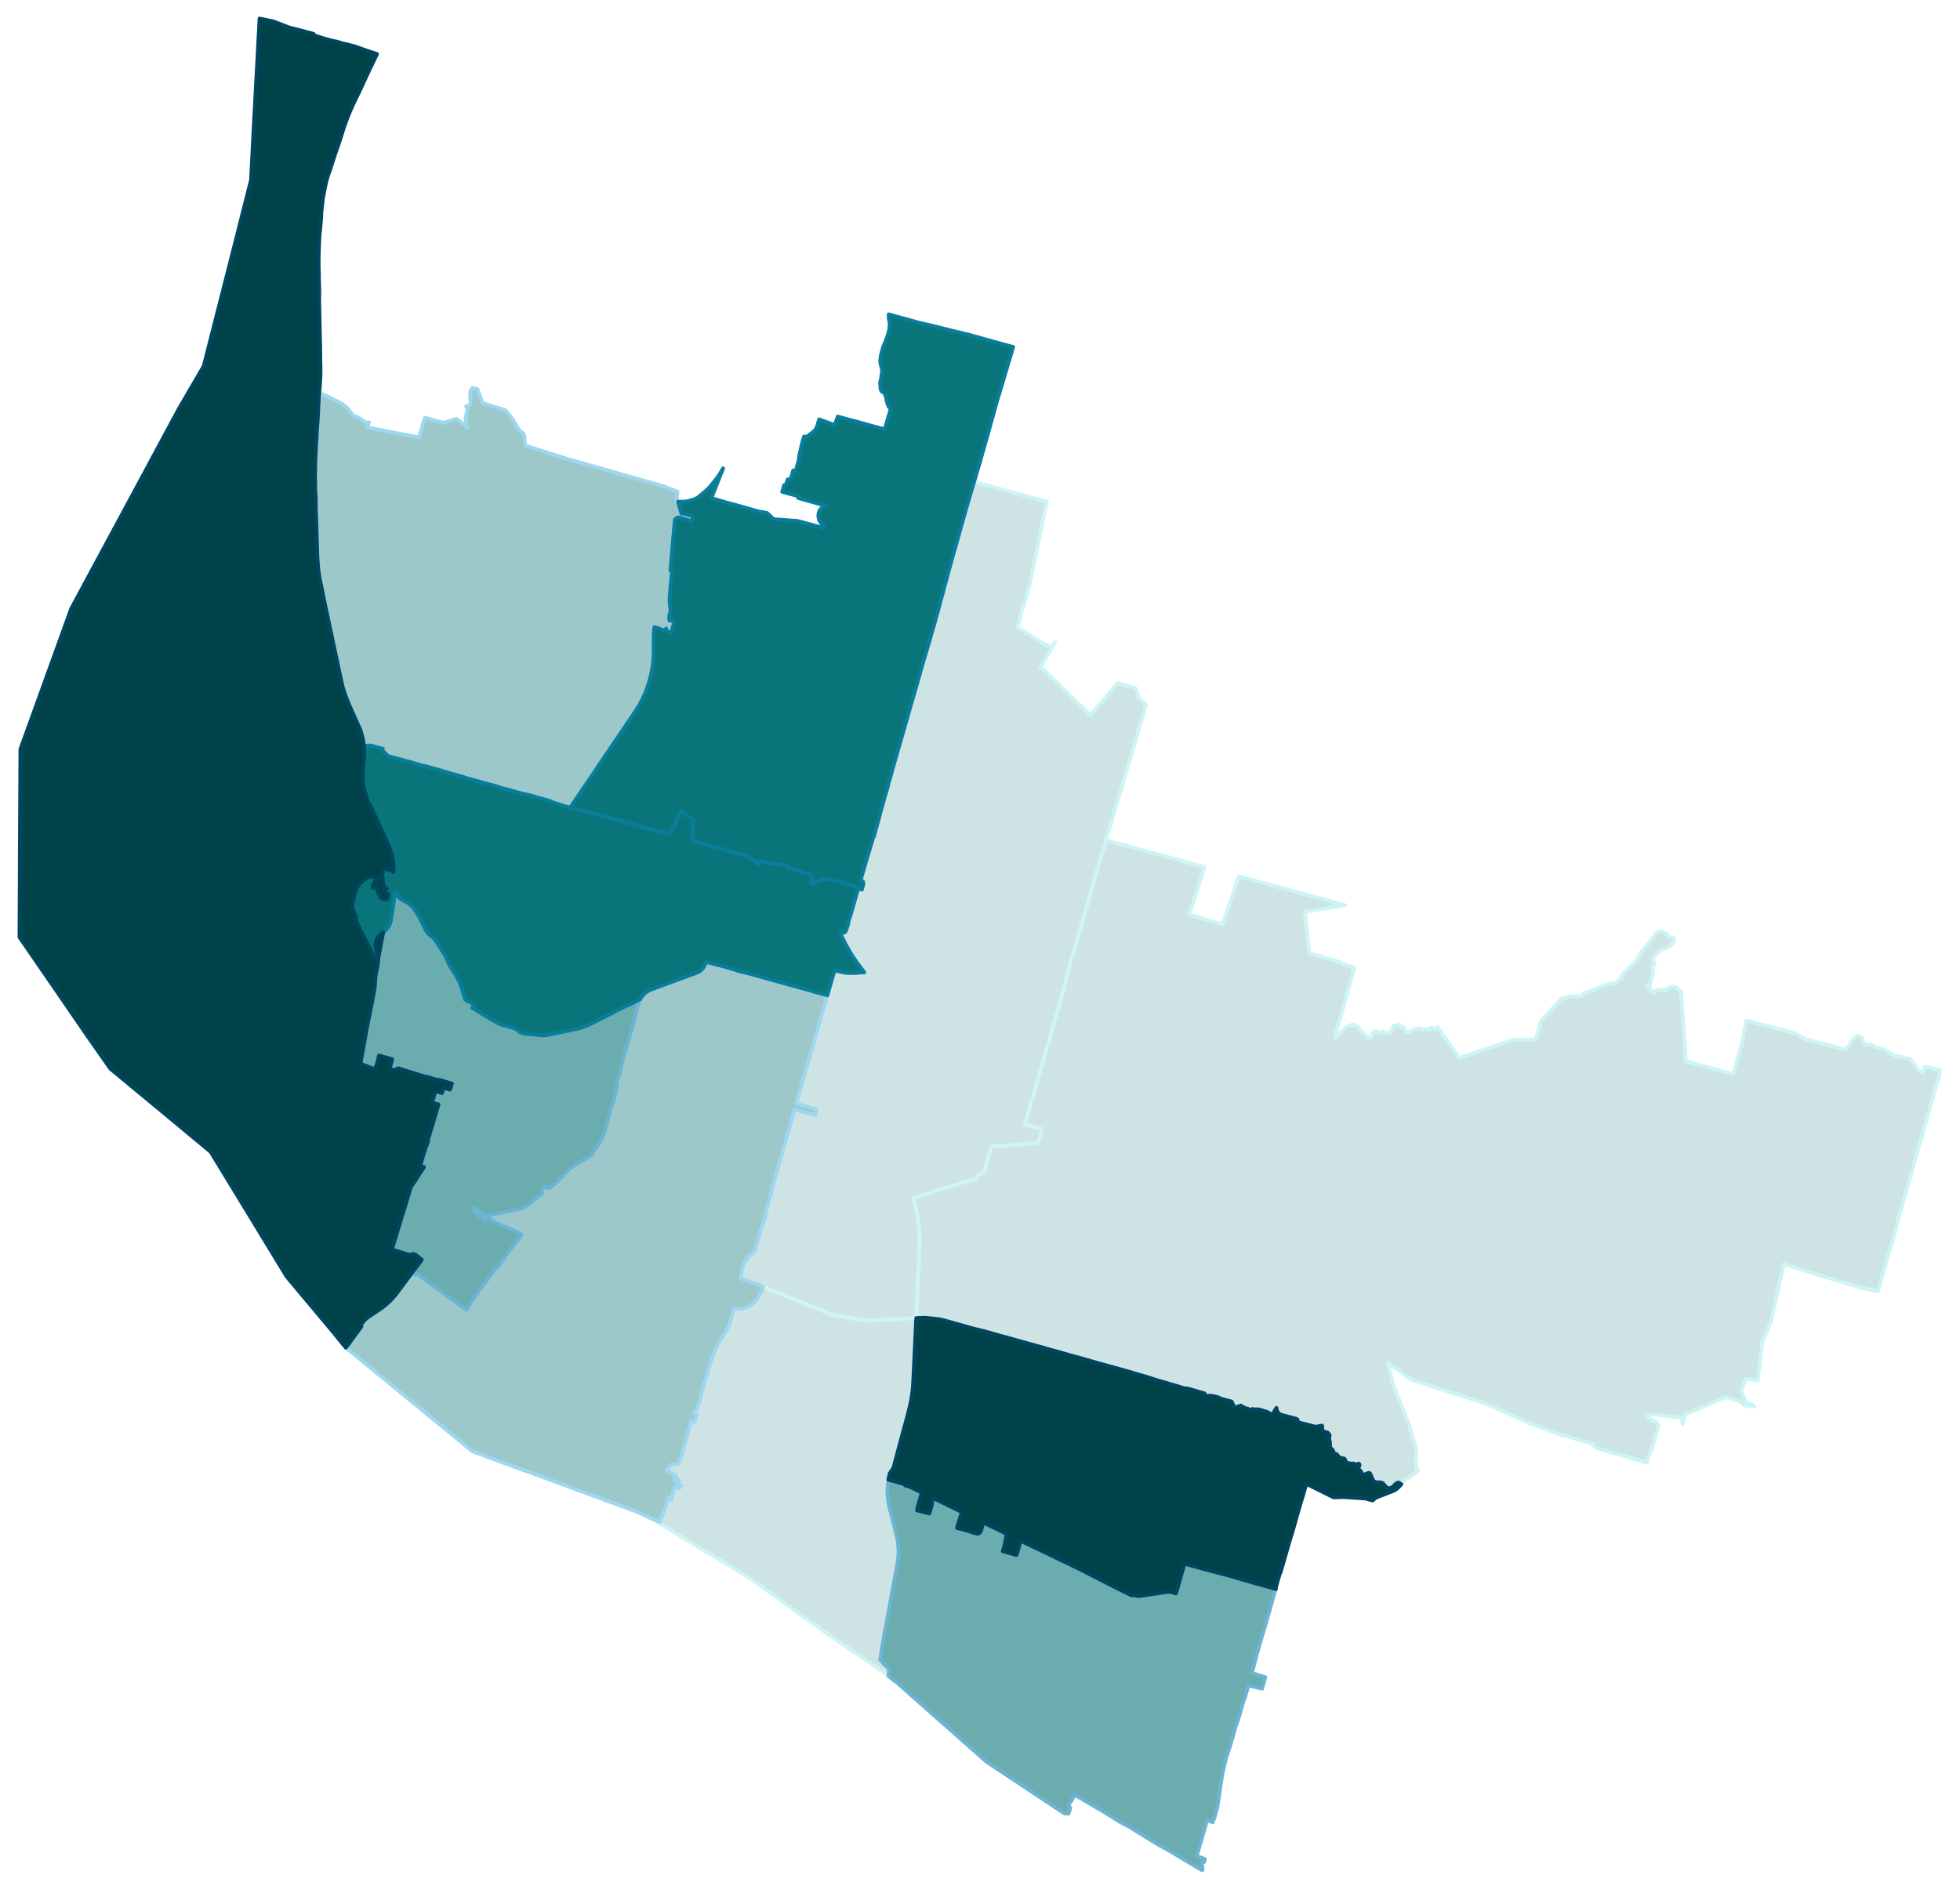 <svg width="398.4" height="384" viewBox="0 0 2987 2880" xmlns="http://www.w3.org/2000/svg" xmlns:xlink="http://www.w3.org/1999/xlink"><path fill="#fff" d="M0 0h2987v2880H0z"/><defs><path id="a" d="M1279.18 2007.09l-3.36-.56-2.61-.46-3.74-.66-2.42-.46-1.12-.38-.75-.37-.93-.37-1.5-.56-1.49-.66-1.03-.46-.93-.47-1.49-.65-1.78-.75-1.3-.65-4.2-1.78-2.52-1.12-2.71-1.12-2.99-1.21-2.8-1.21-1.49-.66-3.27-1.4-2.89-1.12-5.14-1.96-6.44-2.43-5.97-2.42-1.77-.66-4.3-1.86-3.36-1.31-3.36-1.4-2.24-1.03-1.68-.65-10.17-4.11-3.08-1.3-2.9-1.22-1.49-.56-2.15-.93-3.08-1.22-2.05-.93-4.48-1.77-5.42-2.43-2.24-.84-2.8-1.21-3.64-1.4-2.98-1.22-1.78-.65-3.36-1.21-3.92-1.4-4.01-1.4-3.74-1.31-1.58-.47-1.59-.65-.75-.19-.93-.28-.75-.19v-1.21l.19-3.08.19-2.8.74-3.17 1.5-5.04 3.82-11.02.47.19.56-.28.47-.56.46-.75.47-1.12.65-1.49.75-1.68.65-1.03.94-1.31.56-.18.56-.28.74-.47 1.03-.56 1.03-.65 1.12-.66.74-.65.75-.56.65-.65.56-.57.66-.74.65-.75.47-.56.37-.56.19-.47.28-.46.19-.56.09-.47.09-.84.1-1.03.09-1.21.28-1.31.37-1.3.19-.75.28-.93.19-.75.18-.37.19-.38.19-.28.28-.18.28-.19v-1.59l.18-.56 5.98-21 4.66-13.82 1.5-2.61.37-1.77.65-4.2.94-6.17.56-2.05.74-2.33.66-2.06.09-.46.09-.38-.09-.37v-.37l-.09-.56.28-.28.28-.47.18-.56 2.43-8.59.84-2.99 1.21-4.66 1.5-5.42.74-2.89.66-2.43 1.02-4.01.94-3.36.47-1.68.84-2.9.18-.65.56-1.59.66-2.33.28-.94.37-1.4.28-1.3.28-1.59.19-.84 1.49-5.23.65-2.42 1.5-5.51 1.77-6.26 1.87-6.53 2.33-7.37.37-1.5 1.96-6.53.56-2.15 1.03-3.64.37-1.21 1.12-3.64.47-1.68.19-.38 1.02-3.73.28-1.03 1.12-3.83 1.31-4.57 1.59-5.79.46-1.49 2.52-9.15 2.06-7.65.47-1.5.65.19 16.71 4.67.56.28.37.18.47.47 5.5 1.21 7.19 1.59.38-1.4.18-.75.1-.65v-1.4l.18-1.21.94-3.55-6.26-1.78-5.04-1.49-18.39-5.04-1.02-.28 3.64-12.6.84-2.99 3.45-12.23 1.31-4.57 2.52-8.78 4.1-14.09 1.12-3.92 3.18-11.2.65-2.53 2.05-6.72 2.62-9.24 3.08-10.55 1.12-3.82 1.4-5.14 1.87-6.35 1.4-4.76.28-1.02 2.05-7 1.4-4.95 2.33-8.12 3.27-10.92 1.21-4.39.19-.56 2.33-8.68.1-.38.28-1.02 1.58-5.23 1.31-4.48 2.89-9.9.38-1.49 4.39-15.03v-.65l2.61.65 6.44 1.59 3.27.84 2.89.56 5.69.56h7.19l4.67-.28 4.85-.19 1.5-.28 1.21-.09.93.09 1.78-.09 2.14-.1.38-.09-.75-.93-.28-.47-4.29-5.32-1.31-1.87-1.96-2.52-3.36-4.76-2.99-4.39-2.05-2.98-1.96-3.08-2.99-4.76-1.59-2.81-2.14-3.82-1.78-3.18-1.49-2.7-2.05-4.02-2.15-4.38-.84-1.78-1.68-3.92-1.4-3.27 2.71.19 3.36.28h.28l1.77-1.59.84-1.12.93-3.54.28-.56.28-.1 1.59-5.04.84-2.99.09-1.77.1-.56-.1-.28 2.06-6.25.65-2.06.84-2.61.65-2.24 10.55-36.69.84.28 2.34.75 1.02.28.94.28.46.09.38-1.49 1.21-4.29.65-3.27-.09-1.59-.28-1.03-.37-.46-.75-.47-1.03-.28-1.96-.47 2.62-9.24 5.97-20.35 10.83-36.22.84-.84 1.21-4.38 2.9-10.46 3.17-11.29 1.59-6.17.65-2.8.28-1.02 1.68-6.44.84-2.99.65-2.15 1.5-5.23.74-2.42.38-1.22.65-2.61.75-2.61.74-2.43.75-2.71 1.87-6.25 1.02-3.74.84-2.8-.18-.56 1.96-6.72.28-.84.46-1.4 5.14-18.67 2.71-9.52 5.04-17.46 3.36-11.57 6.81-23.9 6.53-22.87 2.62-9.24 1.59-5.6 7-24.09 5.88-20.81 3.64-12.79 1.86-6.35 3.18-10.64 2.14-7.47 1.22-4.2.65-1.96 3.08-10.64 4.2-14.56 1.96-6.73 2.9-10.64 2.14-7.75.47-1.86 4.76-17.64.84-2.99 1.68-6.26 1.96-7.46 2.52-9.25 5.04-18.85 1.87-6.63 2.24-8.21 4.39-15.41 1.12-3.82 2.8-10.09 6.9-24.55 5.7-20.25.37-1.22 1.68-5.79 4.3-14.84 5.5-18.39.38-1.12.18-.65 34.73 9.71 2.24.74 4.2 1.12 4.29 1.12 9.62 2.71 55.72 15.03-26.79 129.01-1.21 4.29-2.15 7.84-1.12 4.11-.65 1.87-.38 1.03-.65 1.86-.75 2.06-.65 1.68-.65 1.86-.75 2.34-.75 2.33-.84 2.99-1.96 7.56-1.58 6.44-2.06 7.19-1.4 5.04-.28.93-.09.75.19.56 44.99 28.56.28-1.4.37-.65 1.12.28 1.22.65 1.3.56 1.31.1 1.49-.19 3.08-2.33.94-1.31.56-1.03.56-.65-22.97 38.65 5.51 3.64 71.32 69.17 1.12-1.87 2.14-2.71 2.43-2.7 8.68-10.08 5.79-6.63 8.31-9.52 8.3-9.71 5.23-5.98 26.98 8.12 2.61 8.69 1.4 3.73.28 1.31.09.84-.09.28 11.01 10.27.47.18-2.15 7.19-.84 2.8-.93 3.36-7.84 26.33-3.83 12.78-2.24 7.57-5.78 19.51-.94 3.26-3.73 12.51-2.43 8.12-3.27 11.02-2.8 9.71-13.72 46.02-1.12 3.73-3.64 12.32-4.11 13.54-1.49 5.51-.28.93-.19.47.47.18-1.4 4.67-6.91 21.66-1.77 5.69-2.15 7.28-2.61 8.87-1.4 5.32-.19.56-3.45 13.16-1.12 4.21-.93 3.82-3.36 10.92-3.09 11.21-1.58 5.22-5.04 16.99-3.08 11.02-3.92 13.44-2.71 9.15-.47 1.77-.56 1.96-2.33 8.22-.56-.1-1.31 4.39-3.73 12.98-1.49 5.88-1.22 4.29-1.4 5.7-.37 1.49-.66 2.8-.65 2.8-.56 2.52-1.03 4.39-.28 1.31-.93 3.92-.93 3.64-1.03 3.82-1.77 6.73-.75 2.89-2.15 7.28-1.4 4.57-2.05 7.47-.84 3.08-2.8 9.43-1.49 5.32-2.34 8.12-2.05 7.19-.47 1.68-1.3 4.76-.47 1.5-1.31 4.85-.09.37-.09.38-.66 2.14-.74 2.62-2.43 7.65-4.39 15.5-1.4 4.76-2.43 8.49-.18.66-.19.56-.09.56-1.5 4.95-1.58 5.6-2.43 8.4-1.21 4.2-.66 2.43-1.12 3.64-1.86 6.53-2.62 8.59-.84 3.27-1.4 4.85-2.7 9.52-.84 2.9-.66 2.33-1.21 4.2-.66 2.33-.46 1.59-.75 2.61-1.03 3.46-1.68 5.88-.56 1.77.47.1 2.99.74 4.2 1.31 18.29 5.04-.93 4.01-.56 2.52-.56 2.06-.28 1.31-.37 1.21-2.34 8.21-.37 1.22-4.11.56-9.05 1.02-2.8.38-3.27.37-4.76.47-4.95.46-1.12.19-3.45.37h-1.59l-7.18.66h-.84l-1.41.09-3.26.28-3.64.37-.75-.65-3.17.47-3.27.28-12.97 1.02v.84l-.75 2.15-.09.94-.28 1.02-.28.94-.47 1.02-.56 1.68-.47 1.5-2.24 7.84-3.55 12.41-1.58 5.32-.1.66v.56l.1.65.56 1.59-11.11 4.95-1.77.65.18 1.96.19 1.68-4.48 1.4-9.52 3.08-5.6 1.77-2.52.75-1.12.28-1.31.28-2.89.93-1.59.38-4.85 1.58-7.66 2.43-5.51 1.68-2.52.75-2.89.93-3.27.94-2.05.65-1.96.65-5.23 1.68-2.42.75-3.27.93-2.71.84-2.24.75-2.99.93-4.48 1.31-5.5 1.68-4.11 1.31-1.77.65-.47.19-.37.09-1.4.56.09.37 4.11 16.71.65 2.8.65 2.99.84 4.58.66 3.54.65 4.48.47 3.18.37 3.45.28 2.8.19 2.62.18 2.52.19 2.14.19 4.76v2.06l.09 2.42v1.78l-.09 2.61-.1 5.6-.09 3.18-.19 2.14-.09 3.92-.19 3.09-.46 10.92-.1 1.12-.93 21.09-.37 6.45-.19 4.94-.09 1.4-.28 6.16-1.68 35.94-.56 11.2-4.67.29-4.39.28-4.67.18-1.68.1-3.36.18-9.8.56h-2.7l-2.9.28-2.8.19h-1.59l-3.17.19-11.01.56-4.76.28-6.54.28-4.29.09-2.15.19-2.15.18-2.98.1-2.24-.1-2.06-.18-1.96-.38-4.76-.84-8.86-1.4-3.46-.74-8.59-1.41-2.8-.56-5.88-1.02-.84-.1z" stroke-linejoin="round"/></defs><use xlink:href="#a" fill="#cee3e4" stroke="#cef5f5" stroke-width="5.76"/><defs><path id="b" d="M1353.86 2555.61l-1.78-1.3-4.66-3.27-5.79-4.11-1.96-1.4-11.58-8.31-7-5.04-49.28-33.14-129.47-92.69-29.87-18.49-18.76-11.2-52.37-31.46-33.79-20.81-2.89-3.27 9.99-24.27 3.26-13.16 2.71 2.05 2.52 1.77.47-.74.37-.75-.19-2.05-.09-1.12.19-.84 2.24-8.22.74-2.52.56-1.96.47-1.49.28-.47.19-.37.37-.28.28-.19.56-.19.47-.09h.37l.47.19.37.28.28.28.47.56.37.37.66.65.56.47.28.19h.28l.56-.19.46-.37.56-.47.66-.56.56-.84.93-1.21-1.21-1.4-1.78-1.96-.93-.75-1.03-.93-1.02-.84-1.59-1.31-2.99-2.43.47-1.21.65.56.65-1.12 2.81 2.15 2.33 1.77.47-.47.37-.46-1.68-1.4-4.67-3.74.28-.46.47-.84.46-.85.1-.56-14.56-7.09 2.52-3.17 3.08-3.74.65-.74.75-.66.74-.56.66-.28 1.02-.28 1.12-.18 1.31-.19h1.12l1.03.09h.56l.84.19.56.09.47-.09.46-.28.56-.28.38-.47.56-.65.37-.75.19-.18.46-1.03.56-1.68.38-1.22.46-.37.56-1.4 2.24-7.19 2.24-7.93 1.31-4.86 5.32-18.57 2.33-8.59.19-.65.19-.75.37-1.4 2.05-7.38 5.42 1.4 1.4-5.22.75-2.24.46-1.22.56-1.12.56-.93-4.85-2.99.65-.74 1.12-1.68.65-.84.56-.94.75-1.21.66-1.22.56-.93.46-1.12.56-1.59 1.03-3.17 1.4-4.67 5.6-20.53 2.89-10.27.38-1.5 1.86-6.53 1.4-5.41.84-2.81.66-2.24 1.4-4.01.93-2.61.65-2.06 2.43-6.53 1.49-4.2 1.03-2.9.56-1.86.56-1.59.75-1.96.46-1.12.47-1.03.56-1.4.84-1.86.84-1.59.84-1.68.56-1.22.66-1.3.74-1.22.75-1.3.75-1.31.93-1.31.65-1.12.47-.65 2.99-4.57 2.33-3.36 1.87-2.8.93-1.5.84-1.31.56-.93.65-1.31.56-1.12.47-1.02.47-1.12.46-1.12.47-1.4.47-1.31.28-1.21.28-1.22 2.33-8.12 2.8-10.08.28-.84.37-1.59 2.15.19h1.4l2.06-.09 4.85-.19 2.15-.19 1.96-.37 1.96-.47 2.05-.65 1.96-.84 1.87-.84 1.86-1.03 1.87-1.21 1.77-1.31 1.68-1.4 1.59-1.4 1.5-1.59 1.4-1.68 1.4-1.77 1.21-1.77 1.31-2.15 2.05-3.55 1.21-2.33.94-2.15.84-2.15.84-2.14.18-.75.56-1.96 5.42 2.43 4.48 1.77 2.05.93 3.08 1.22 2.15.93 1.49.56 2.9 1.22 3.08 1.3 10.17 4.11 1.68.65 2.24 1.03 3.36 1.4 3.36 1.31 4.3 1.86 1.77.66 5.97 2.42 6.44 2.43 5.14 1.96 2.89 1.12 3.27 1.4 1.49.66 2.8 1.21 2.99 1.21 2.71 1.12 2.52 1.12 4.2 1.78 1.3.65 1.78.75 1.49.65.93.47 1.03.46 1.49.66 1.5.56.93.37.75.37 1.12.38 2.42.46 3.74.66 2.61.46 3.36.56.84.1 5.88 1.02 2.8.56 8.59 1.41 3.46.74 8.86 1.4 4.76.84 1.96.38 2.06.18 2.24.1 2.98-.1 2.15-.18 2.15-.19 4.29-.09 6.54-.28 4.76-.28 11.01-.56 3.17-.19h1.59l2.8-.19 2.9-.28h2.7l9.8-.56 3.36-.18 1.68-.1 4.67-.18 4.39-.28 4.67-.29v.94l-.47 8.31-1.4 31.08-1.87 39.02-.28 6.44-.56 11.67-.37 5.7-.47 5.41-.65 5.41-.75 5.42-.65 4.01-.66 3.36-.65 3.46-1.31 5.78-1.68 6.63-1.77 7-.47 1.78-2.98 10.92-.75 2.71-2.61 9.8-2.99 10.73-1.03 4.2-2.33 8.5-4.01 14.93-1.59 5.88-2.52 9.43-5.51 8.12-.84 3.65-.93 4.38-.28 1.68 3.17.94 1.31.37 1.68.47 1.87.46 2.05.66 3.27.93 2.42.65 6.07 1.78 3.83 1.02-.38 1.4-3.82-1.21-5.98-1.59-5.88-1.58-3.82-1.12-1.59-.47-1.31-.37-3.08-.84-.56 3.73-.28 3.55-.28 3.54-.09 3.65v3.54l.18 3.55.28 3.55.38 3.54.46 3.46.66 3.64.09.28.75 3.64 2.14 8.59 1.4 5.69 1.13 4.11 1.77 7 2.61 10.64 1.78 6.72.18 1.12.19.84.84 3.83.47 2.71.37 2.43.37 2.61.28 3.83.28 3.73.1 2.24v5.13l-.19 2.25v.84l-.09 1.4-.19 2.14-.09.94-.47 3.82-.75 4.86-2.14 11.67-.66 3.82-6.25 34.17-.66 3.73-.09.38-.47 2.8-2.7 14.75-1.78 9.52-.28 1.86-.28 1.22-1.4 7.84-.46 1.96-1.03 5.88-1.12 6.07-.47 2.52-1.49 7.93-1.4 8.03-.84 4.67-.47 3.17-.09.56-1.21 8.31-.75 5.23.93.56.94.56 2.98 4.48 8.87 8.21-1.21 10.83z" stroke-linejoin="round"/></defs><use xlink:href="#b" fill="#cee3e4" stroke="#cef5f5" stroke-width="5.76"/><defs><path id="c" d="M2132.06 2260.72l-.28-.18-2.7.65-3.18 2.52-3.26 3.64-4.86 2.15-1.21-.28-1.77-.38-1.87-1.12-3.36-3.73-1.87-2.43-2.33-.74-1.59-.38-.75-.18-6.06-.1-2.9-1.3-1.68-2.34-1.58-3.73-1.87-4.3-1.12-2.05-1.31-.65-1.21.28-1.21.37-1.78.93-3.36 1.22-1.68-.19-.46-.47-3.18-5.13-2.99-2.8-.28-.65-.09-.75.56-1.68 1.03-2.05.18-.56v-.56l-.18-.94-.47-.74-.75-.38h-.46l-1.96 1.4-1.31.84-1.03.19-.56-.56-.37-.93-.56-.66-.93-.28-2.99-.09-.65 1.03-.38.28-.74-.28-.38-.47-1.12-.75-.74-.37-3.36-.47-1.68-1.68-.47-.56-.65-1.49-.56-1.68-.47-.75-.56-.28-1.68-.47-2.71-.28-1.31-.46-1.21-.56-1.03-.75-.84-.75-1.4-2.05-.37-.56-.37-.47-.66-.37-3.54-1.12-.56-.19-.28-.46-.47-2.43-.75-1.77-2.42-2.62-1.4-.75-.66-1.21.19-3.83-.28-3.92-.65-2.52-.38-1.12-.28-2.14.1-.94.74-2.99-.09-.74-.37-1.22-1.78-2.42-1.12-.84-.46-.19-1.31-.37-3.36-.66-1.78-1.49-.65-1.31-.56-1.77.19-3.17-.1-1.12-.28-.38-9.42 1.87-26.61-6.72-.93-1.59.09-.65-.09-.75-.19-.65-.28-.56-.37-.56-.37-.38-.56-.18-.28-.1-14.56-3.92-3.18-.74-1.49-.47-3.08-.84-.94-.28-1.02-.47-.38-.18-.56-.28-.56-.38-.93-.84-.93-.84-.66-1.02-.65-.94-.56-1.12-.37-1.12-.28-1.21-.19-1.03-.09-1.03-7.38 11.77.47-1.87-.84-.28-.93-.28-.56-.28-.66-.37-.74-.47-.84-.65-.84-.47-.94-.56-1.12-.47-7.93-2.42-3.18-.85-3.64-.56h-2.61l-.65.1h-1.59l-.56-.1-2.05-.56-.94 3.27-5.5-3.45-5.14-1.4-6.44-3.64-.47 1.68-2.52-.66-.84.28-3.64 1.78h-.37l-.56-.1-.47-.28-.56-.46-.46-.47-2.34-4.76-1.68-3.36h-.84l-15.59-4.2-4.48-2.24-3.64-.84-1.3-.38-6.91-1.12-6.81.84-1.41-4.2-2.98-.74-17.83-5.32-2.8-.75-1.21-.37-1.22-.28-.84-.1h-1.3l-.66-.09-.75-.09-.84-.1-.84-.18-.74-.19-.75-.19-.75-.18-.93-.28-4.67-1.59-5.88-1.59-5.78-1.77-8.87-2.62-6.82-1.96-7.37-2.14-8.96-2.99-4.85-1.49-8.31-2.43-7-2.05-2.8-.84-4.58-1.4-4.29-1.22-6.35-1.77-5.51-1.59-6.34-1.77-5.7-1.59-6.53-1.77-3.83-1.03-8.4-2.33-2.52-.66-4.29-1.21-9.8-2.89-2.8-.75-11.67-3.36-1.31-.37-17.55-4.77-.46-.18-.38-.1-1.77-.56-3.83-1.02-4.76-1.4-2.89-.84-5.6-1.5-3.64-1.02-6.91-1.96-3.74-1.03-4.2-1.21-6.53-1.78-1.68-.46-8.96-2.52-14.75-4.11-9.8-2.71-3.64-1.03-1.59-.46-6.16-1.78-1.59-.46-8.58-2.24-3.83-1.03-7.09-2.05-10.55-2.99-5.51-1.5-5.04-1.3-1.4-.28-.65-.19-2.24-.56-2.24-.47-1.4-.37-1.31-.37-2.43-.56-3.64-1.03-10.73-3.08-7.28-1.96-7.38-2.05-1.77-.47-.37-.09-.47-.19-1.31-.37-7.28-2.06-2.8-.84-2.71-.65-2.14-.47-.56-.18-.66-.19-1.68-.28-.93-.19-1.49-.18-1.68-.19-1.59-.19-1.96-.28-2.89-.28-3.83-.37-6.91-.84-1.21-.1h-1.03l-1.96.19h-1.21l-1.59.09-4.01.1-4.2.18.56-11.2 1.68-35.94.28-6.16.09-1.4.19-4.94.37-6.45.93-21.09.1-1.12.46-10.92.19-3.09.09-3.92.19-2.14.09-3.18.1-5.6.09-2.61v-1.78l-.09-2.42v-2.06l-.19-4.76-.19-2.14-.18-2.52-.19-2.62-.28-2.8-.37-3.45-.47-3.18-.65-4.48-.66-3.54-.84-4.58-.65-2.99-.65-2.8-4.11-16.71-.09-.37 1.4-.56.37-.09.47-.19 1.77-.65 4.11-1.31 5.5-1.68 4.48-1.31 2.99-.93 2.24-.75 2.71-.84 3.27-.93 2.42-.75 5.23-1.68 1.96-.65 2.05-.65 3.27-.94 2.89-.93 2.52-.75 5.51-1.68 7.66-2.43 4.85-1.58 1.59-.38 2.89-.93 1.31-.28 1.12-.28 2.52-.75 5.6-1.77 9.52-3.08 4.48-1.4-.19-1.68-.18-1.96 1.77-.65 11.11-4.95-.56-1.59-.1-.65v-.56l.1-.66 1.58-5.32 3.55-12.41 2.24-7.84.47-1.5.56-1.68.47-1.02.28-.94.28-1.02.09-.94.75-2.15v-.84l12.97-1.02 3.27-.28 3.17-.47.75.65 3.64-.37 3.26-.28 1.41-.09h.84l7.18-.66h1.59l3.45-.37 1.12-.19 4.95-.46 4.76-.47 3.27-.37 2.8-.38 9.05-1.02 4.11-.56.37-1.22 2.34-8.21.37-1.21.28-1.31.56-2.06.56-2.52.93-4.01-18.29-5.04-4.2-1.31-2.99-.74-.47-.1.56-1.77 1.68-5.88 1.03-3.46.75-2.61.46-1.59.66-2.33 1.21-4.2.66-2.33.84-2.9 2.7-9.52 1.4-4.85.84-3.27 2.62-8.59 1.86-6.53 1.12-3.64.66-2.43 1.21-4.2 2.43-8.4 1.58-5.6 1.5-4.95.09-.56.19-.56.18-.66 2.43-8.49 1.4-4.76 4.39-15.5 2.43-7.65.74-2.62.66-2.14.09-.38.09-.37 1.31-4.85.47-1.5 1.3-4.76.47-1.68 2.05-7.19 2.34-8.12 1.49-5.32 2.8-9.43.84-3.08 2.05-7.47 1.4-4.57 2.15-7.28.75-2.89 1.77-6.73 1.03-3.82.93-3.64.93-3.92.28-1.31 1.03-4.39.56-2.52.65-2.8.66-2.8.37-1.49 1.4-5.7 1.22-4.29 1.49-5.88 3.73-12.98 1.31-4.39.56.1 2.33-8.22.56-1.96.47-1.77 2.71-9.15 3.92-13.44 3.08-11.02 5.04-16.99 1.58-5.22 3.09-11.21 3.36-10.92.93-3.82 1.12-4.21 3.45-13.16.19-.56 1.4-5.32 2.61-8.87 2.15-7.28 1.77-5.69 6.91-21.66 1.4-4.67-.47-.18.19-.47.37.19 7.94 2.05 4.76 1.4 1.77.47.28.28 2.71.65 3.27.84 3.08.84 4.29 1.12 5.7 1.5 1.68.46 5.13 1.4 4.76 1.31 12.88 3.45 6.16 1.68 4.39 1.22 4.29 1.12 3.92 1.12 5.04 1.3 13.07 3.64 14.84 4.02 12.51 3.45 6.07 1.68 5.79 1.59 15.4 4.29-22.96 72.54 50.59 14.84 24.64-73.19 1.12.28 13.82 3.64 27.72 7.56 12.41 3.27 8.78 2.34 34.54 9.33 1.02.28 16.34 4.29 17.27 4.77 10.73 2.98 9.99 2.8 8.96 2.52-22.31 3.46-39.67 6.06 4.01 38.46 2.71 25.21 5.23 1.4 7 1.96 2.24.56 3.64 1.12 3.17.93 5.32 1.68 2.24.56 3.64 1.03 3.36 1.03 3.18.84 6.72 1.96h.28l.28.09 2.61.75 3.08 2.8.56.19 4.67 1.3 7.09 2.06.66.28.46.18.38.28.28.28.18.28.28.28.47.19.47.19 1.3.37-11.2 39.58-4.2 14.75-4.48 15.87-3.08 10.64-.65 2.24-3.83 13.26-.28.93-.19.84-.28.84-.28 1.12-.09.28.84-.84 1.31-1.31-1.4 5.23-.56 1.96-.28 1.31 2.61-3.36 13.07-13.17 1.96-1.3 1.4-.75 2.33.19 2.34-1.4 1.96-.66 1.58-.09 3.55 2.24 1.77.93 2.52.75.66.65.28 1.22 1.58 2.8.84.56 1.12 1.4 1.03.28.47.37.47 1.22 1.4 1.68 1.12.46 1.4.28.65.56 1.03 2.15.84 1.03 1.49.93 1.12 1.31 1.21.65 2.15-2.89 2.61-2.15.38-1.03-.1-.93v-.75l.28-.74.75-.84 1.12-.94 1.59-.74 1.3-.28 2.43.74.65.1.47.28.47.65 1.21.47 1.21.28 1.22-.38 2.8-1.3h.84l.37.28.84.84 2.15.37 1.31.09.56-.18.84.18.93.38.75-.28 1.77-1.12 2.52-1.96.65-.66.56-1.21 1.4-4.95.75-.93.75-.47.74.19 1.03.46 1.12-.28 1.96-1.12 1.12-1.02h1.12l1.12.28.28.84.09.56v1.3l.47.75.37.37.84.19.94-.28 1.21-.19 1.12.1 1.31 1.02 1.03 1.22.74 1.96 1.03 2.8.93 1.12.75.56 1.68-.09 2.99-1.12 6.44-3.74 2.61-.93 1.4-.1 1.21.28 1.59.19 1.21-.37 1.03-.47 1.31.09 1.03.75.93 1.31.75.19 1.4-.85 3.82-.46h1.59l1.03.56.93 1.21.84.38.37-.1 1.4-2.15 1.5-1.68.84-.56 1.68.84 1.4 1.12 1.49.19 1.03-.09 1.4-.75 1.86-1.96.56-.37.66.37.18.47-.09 1.4 32.11 44.99 81.77-27.26 34.63-1.21 8.22-28.56 29.77-31.65 3.55-3.08 1.4-.47 1.59.66 3.36-1.31.56-.28 1.49-.56 20.35-.47 2.33-3.82 10.27-3.74 13.72-5.88 15.96-5.79.56.56 2.99-.56 4.57-.74 1.4-.56 3.74-3.55 4.39-2.61.28-.94 1.02-2.89.28-1.59-.09-1.03 19.32-18.01 8.96-14.38 25.49-32.58 1.4.47 5.22-1.12 1.59.93 1.59 1.22 2.52.65 2.61 1.12.09.09.1.1.09.09v.09l-.09 2.15 10.26 4.67-.28 2.89-.74 2.71-1.59 2.71-4.01 2.98-2.71 2.24-2.61 1.22-5.14.65-1.68.28-1.68 1.68-5.78 5.04-3.93 4.11-1.86 2.52-.1 1.21.1 1.68.09 1.12 1.03 2.43.93 1.87-.09.65-.56 1.31-.38 1.21-.93.94-.75.65.47 8.59-1.12 6.62-.37.94-.1.28-.18.28-.1.84-1.02 3.64-.56 2.43-.94 2.89-.28.65-.37.38-1.21 1.21-3.46 1.96 5.51.65.84 6.63.84.1 1.77.37.75.28.47.28.18.28.38.84.18.37.28.28.47-.74.56-.84.65-.84.66-.84.65-.56.75-.57.56-.28.84-.37.56-.19h1.31l1.58.19 3.92.56 1.59.28 1.12.1h.84l1.03-.19.74-.19.84-.28.84-.47.94-.56 1.4-1.12.84-.65.74-.56.75-.47.84-.37.75-.28 1.12-.19 1.58-.09 1.59-.09h.93l.84.18.66.19.75.37.65.47.84.65 1.68 1.87.47.56.84.84.65.66.56.46.56.28.47.19h.56l.46-.09 6.07 81.77 1.96 26.6 1.03-1.12 70.66 19.61 13.44-48.17 6.72-33.61 67.3 17.37 6.44 2.14 16.99 8.68.75.84.09-.09 2.8.09 14.1 4.11 15.49 4.02 25.39 6.72 1.4.37h.28l.09-.09.1-.1 4.48-5.32 6.16-9.61 3.55-3.18 3.73-2.42 2.15-.19 3.82 1.59 1.87 4.2 1.21 4.29 1.59 2.15 4.48.93 5.69.19 6.82 4.11 11.11 2.14 13.91 8.12 7 3.18 5.97.56 9.61 2.89 3.92.1 3.83 2.8 5.6 8.21.66.93 3.26 5.98 8.12 3.36 2.71-9.34 23.34 5.79-2.52 9.62-3.08 11.11-20.45 71.97-1.58 5.79-10.27 36.03-8.59 30.52-.28.84-3.45 12.33-3.46 11.94-4.76 16.99-.56 1.87-10.36 37.99-25.57 89.06-.28 1.12-24.46-5.14-70.94-21.19-48.07-15.21-19.98 89.05-12.79 30.06-7.18 58.72-.19.09-2.43-.56-7.19-1.31h-4.48l-4.76.1-5.78 18.39.46 1.12 4.11 8.96 1.21 2.71.66 1.4.56.74.46.56.28.28.28.28.56.47.66.47.65.37.65.37 2.99 1.03 1.21.56 1.03.47 1.21.65.94.56.93.65 1.03.84-14.1-.74-8.02-6.82-21.94-6.62-26.04 11.2-35.85 15.31-3.26 14.65-1.31-9.52-27.54-3.36-16.89-2.05-8.31 2.52.84.56.75.84.93 1.3 1.12 1.31 2.43 1.96.93.47 1.68.65 2.61 1.12 2.25 1.31 1.68 1.49 1.58 2.34.28.65.1.56-.28 1.77-7.1 23.62-4.11 13.91-.37 1.03-.47.93-1.58 2.15-.19.46-.09.19-.28.93-.84 3.27-.56 2.15-.47 1.49-1.49 4.58-27.07-7.66-7.19-2.15-23.71-6.62-18.3-5.23-.93-.38-.75-.46-.65-.56-.28-.28-1.03-1.4-.56-.94-.46-.93-.38-.56-.37-.37-.56-.38-.56-.28-.65-.37-.47-.28-.56-.28-.65-.19-.75-.28-1.03-.28-2.8-.84-3.08-.84-2.05-.56-2.52-.74-3.45-1.03-4.02-1.12-1.4-.37-19.79-5.98-2.7.19-.1-.28-42.28-15.68-6.44-2.43-22.87-10.08-28.85-12.79-4.94-2.24-13.91-6.16-13.16-4.11-58.9-18.86-37.25-11.85-36.77-25.95h-.38l4.11 17.73 2.15 10.08.74 2.8.38 1.69.56 1.68 1.4 3.73 2.52 6.16.56 1.59.74 1.96 4.58 10.55 4.11 10.17 6.44 15.59.09.28.28.65 1.68 4.2.56 1.31.93 2.52.28.84.66 1.87.37 1.4 1.03 3.64 1.58 5.6 1.78 6.26 4.01 13.9.19 1.03.37 1.12.28 1.21.28 1.5.09 1.12.1 1.12.09 1.21v3.08l-.09 1.87-.19 1.49-.09 1.31-.19 3.73-.09 1.5-.1 1.49-.09 1.4v2.24l.19 1.31.28 2.15.18 1.21.38 1.31.56 1.58.93 2.52 1.03 2.06-9.71 6.72-7.84 5.41-2.99 2.34-1.58 1.58-3.37 3.74-1.4-.84-2.24-1.5z" stroke-linejoin="round"/></defs><use xlink:href="#c" fill="#cee3e4" stroke="#cef5f5" stroke-width="5.76"/><defs><path id="d" d="M1004.66 2321.12l-34.35-16.06-75.24-27.63-50.03-18.39-56.57-20.72-68.7-25.3-69.26-56.75-69.26-56.85-54.51-44.53 5.32-7.1 12.04-16.33 6.35-8.68-.94-.75-.84-.65 1.03-1.31.93-1.21.66-.94 1.31-1.68.56-.74 1.4-1.59 1.49-1.68 1.59-1.4 1.77-1.4 1.03-.75.37-.28 3.45-2.43 2.43-1.58.75-.47 1.86-1.31.84-.56 2.06-1.3 5.5-3.74 2.71-1.86 1.21-.84 1.78-1.31 1.68-1.31.84-.65 2.15-1.87 2.14-1.87 2.62-2.42 2.8-2.71 1.4-1.49 1.86-2.15 1.59-1.77.28-.28 1.96-2.34 2.52-3.36 2.05-2.71 2.34-3.17 5.13-7 .75-1.03.93-1.21 2.15-2.71.65-1.02.56-.75.75-1.03 2.52-3.27 5.88-7.93 1.03 1.49.93 1.68 2.15 2.34.46-.47.47-.47.56-.37.37-.09.28-.1h.66l.37.19.28.09.37.28.66.47 1.68 1.21 3.17 2.62 3.74 2.61 3.36 2.43.56.37.37.38 3.55 2.52 9.14 6.72 2.9 2.24 2.52 1.96 2.7 2.05 3.18 2.24 4.2 3.08.28.19 5.69 4.11 7.47 5.41 5.13 3.64 6.82 4.76 5.79 4.11.84.65 2.24-3.17 2.42-3.64 1.4-2.24 1.22-2.06.09-.93 1.03-1.68.74-1.12 5.6-8.03 3.92-5.32 3.65-4.95 15.68-21.28.37-.37 3.27-4.48.93-1.22.84-1.02.93-.94 1.03-1.02.75-.19.56-.56.56-.65 1.96-2.43 2.43-3.27 1.49-2.05 2.43-3.36 1.77-2.62 2.61-3.82 1.22-1.59 1.49-2.05 1.31-1.78 4.2-5.41 2.89-3.92 10.55-13.26-.28-1.4 1.12-.84.56-.65 1.12-1.4-8.03-4.11.28-.47-1.03-.46-7.28-2.99-2.89-1.31-3.45-1.49-7.84-3.18-4.67-1.96-2.62-1.12-1.58-.84-1.22-.65-1.12-.56-1.02-.75-1.12-.74-7.94-5.51-4.01 5.69-9.99-8.68-8.21-7.28-.66-.56 1.5-3.45 1.02.28 1.03.46.93.47 1.12.75 3.27 2.42 6.72 4.77 3.46 2.52.56-.38.65-.28 1.21-.37.84-.19.84-.09.75-.09 2.05-.1 2.24.1 1.12-.28 3.27-.66 5.88-1.21 1.96-.47 4.02-.84 1.68-.37 4.2-.75 4.29-1.03 4.67-.93 3.92-.93 4.38-.94 4.49-.93 2.52-.47 1.3-.28 1.12-.37.75-.37.75-.47 1.02-.75 2.52-1.86 10.27-7.75 1.77-1.4 9.71-7.56.28-.56 2.24-1.68-1.4-.47 1.96-6.44.94-3.08 4.85 1.31 3.17.93 1.68-1.31.19-.09.65-.19 5.14-3.73 1.12-.94 1.86-1.58.19-.28.75-.56 4.76-4.76 1.77-1.78 1.12-1.21 1.68-1.87 3.74-4.29 3.26-3.18 4.2-4.01.75-.75.47-.37 1.12-.37.74-.56.84-.84.84-.66.84-.74.56-.38.56-.37.75-.47.93-.56 1.4-.74 1.12-.56.19-.1 2.34-1.3 4.76-2.71 1.21-.66 4.01-2.42.94-.47 1.12-.75 2.14-1.3 1.03-.66.65-.37 1.12-.93.75-.56.84-.66.65-.46.47-.66 1.21-1.68 1.78-2.52.84-1.49 3.82-6.07 1.78-2.71 1.4-2.24 1.4-2.05 1.77-2.89 1.12-1.87.84-1.49.56-1.12.38-.84.56-1.5.56-1.49.37-1.12.75-2.43 1.86-6.63 3.46-11.57 1.21-4.58.37-1.3.56-1.96 2.15-7.84 3.27-10.93 2.89-9.7 1.59-5.61.28-.93.93-3.83.09-.56.28-1.58.19-2.06.47-4.76.28-2.98.18-1.03.1-.66.56-2.33.56-2.33.47-1.4.28-.94.37-1.86 1.03-3.74 1.77-6.44 2.99-11.01.28-1.12.37-1.4 1.68-6.63 2.05-7.47 2.71-9.61 2.15-7.38 1.86-6.25.1-.56.74-2.52 2.06-6.82.37-1.31 1.4-4.76.93-3.36.1-.28v-.46l-.1-.75.56-1.87.28-1.3 1.31-4.95.37-1.31 1.78-6.72.46-1.68 1.31-4.67 1.31-4.76.28-1.21.37-.84.28-.94.28-.74.28-.56.19-.56.37-.66.84-1.58.84-1.5.66-1.02.65-.94.47-.65.56-.75.56-.65.65-.75.56-.65.93-.84.66-.65.74-.75.75-.65.93-.66.66-.46.84-.56.84-.56.74-.47.75-.47.84-.37.84-.38.75-.37.74-.28.75-.28 5.13-1.87 6.35-2.33 2.43-.93 2.61-.94 14.56-5.41 8.03-2.99 11.39-4.2 10.92-3.92 6.07-2.24 2.24-1.03 1.12-.56h.56l1.21-.56 1.31-.84 1.21-.93.84-.84.84-.75.75-.93.84-.93.84-1.22.65-.93.47-.75.37-.65.47-.84.47-.93.37-.94.47-1.21.46-1.22.19-.74.19-.75.56.19 9.14 2.61.56.19 4.86 1.31 2.33.65.38.19 1.58.46.84-.28 10.83 3.08 4.57 1.4 1.96.47 2.24.75 3.55.74 2.62 1.12.65.28.65.19 5.6 1.59 2.52.65 1.59.37h.37l.38.1.65.09 10.55 2.8 1.21.37 6.44 1.78 1.96.56 1.59.37 13.25 3.74 18.49 5.13 31.45 8.68 4.02 1.12 9.89 2.8 7 2.06.56.18.47.1 19.69 5.32-2.33 8.68-.19.56-1.21 4.39-3.27 10.92-2.33 8.12-1.4 4.95-2.05 7-.28 1.02-1.4 4.76-1.87 6.35-1.4 5.14-1.12 3.82-3.08 10.55-2.62 9.24-2.05 6.72-.65 2.53-3.18 11.2-1.12 3.92-4.1 14.09-2.52 8.78-1.31 4.57-3.45 12.23-.84 2.99-3.64 12.6 1.02.28 18.39 5.04 5.04 1.49 6.26 1.78-.94 3.55-.18 1.21v1.4l-.1.65-.18.75-.38 1.4-7.19-1.59-5.5-1.21-.47-.47-.37-.18-.56-.28-16.71-4.67-.65-.19-.47 1.5-2.06 7.65-2.52 9.15-.46 1.49-1.59 5.79-1.31 4.57-1.12 3.83-.28 1.03-1.02 3.73-.19.38-.47 1.68-1.12 3.64-.37 1.21-1.03 3.64-.56 2.15-1.96 6.53-.37 1.5-2.33 7.37-1.87 6.53-1.77 6.26-1.5 5.51-.65 2.42-1.49 5.23-.19.84-.28 1.59-.28 1.3-.37 1.4-.28.94-.66 2.33-.56 1.59-.18.65-.84 2.9-.47 1.68-.94 3.36-1.02 4.01-.66 2.43-.74 2.89-1.5 5.42-1.21 4.66-.84 2.99-2.43 8.59-.18.56-.28.47-.28.28.09.56v.37l.09.37-.09.38-.09.46-.66 2.06-.74 2.33-.56 2.05-.94 6.17-.65 4.2-.37 1.77-1.5 2.61-4.66 13.82-5.98 21-.18.56v1.59l-.28.19-.28.18-.19.28-.19.38-.18.37-.19.75-.28.93-.19.75-.37 1.3-.28 1.31-.09 1.21-.1 1.03-.09.84-.09.47-.19.56-.28.46-.19.47-.37.56-.47.56-.65.75-.66.74-.56.57-.65.65-.75.56-.74.65-1.12.66-1.03.65-1.03.56-.74.47-.56.28-.56.18-.94 1.31-.65 1.03-.75 1.68-.65 1.49-.47 1.12-.46.75-.47.56-.56.28-.47-.19-3.82 11.02-1.5 5.04-.74 3.17-.19 2.8-.19 3.08v1.21l.75.19.93.28.75.19 1.59.65 1.58.47 3.74 1.31 4.01 1.4 3.92 1.4 3.36 1.21 1.78.65 2.98 1.22 3.64 1.4 2.8 1.21 2.24.84-.56 1.96-.18.75-.84 2.14-.84 2.15-.94 2.15-1.21 2.33-2.05 3.55-1.31 2.15-1.21 1.77-1.4 1.77-1.4 1.68-1.5 1.59-1.59 1.4-1.68 1.4-1.77 1.31-1.87 1.21-1.86 1.03-1.87.84-1.96.84-2.05.65-1.96.47-1.96.37-2.15.19-4.85.19-2.06.09h-1.4l-2.15-.19-.37 1.59-.28.84-2.8 10.08-2.33 8.12-.28 1.22-.28 1.21-.47 1.31-.47 1.4-.46 1.12-.47 1.12-.47 1.02-.56 1.12-.65 1.31-.56.93-.84 1.31-.93 1.5-1.87 2.8-2.33 3.36-2.99 4.57-.47.65-.65 1.12-.93 1.31-.75 1.31-.75 1.3-.74 1.22-.66 1.3-.56 1.22-.84 1.68-.84 1.59-.84 1.86-.56 1.4-.47 1.03-.46 1.12-.75 1.96-.56 1.59-.56 1.86-1.03 2.9-1.49 4.2-2.43 6.53-.65 2.06-.93 2.61-1.4 4.01-.66 2.24-.84 2.81-1.4 5.41-1.86 6.53-.38 1.5-2.89 10.27-5.6 20.53-1.4 4.67-1.03 3.17-.56 1.59-.46 1.12-.56.93-.66 1.22-.75 1.21-.56.94-.65.84-1.12 1.68-.65.74 4.85 2.99-.56.93-.56 1.12-.46 1.22-.75 2.24-1.4 5.22-5.42-1.4-2.05 7.38-.37 1.4-.19.75-.19.65-2.33 8.59-5.32 18.57-1.31 4.86-2.24 7.93-2.24 7.19-.56 1.4-.46.37-.38 1.22-.56 1.68-.46 1.03-.19.18-.37.75-.56.65-.38.47-.56.28-.46.28-.47.09-.56-.09-.84-.19h-.56l-1.03-.09h-1.12l-1.31.19-1.12.18-1.02.28-.66.28-.74.56-.75.66-.65.74-3.08 3.74-2.52 3.17 14.56 7.09-.1.56-.46.85-.47.84-.28.46 4.67 3.74 1.68 1.4-.37.46-.47.47-2.33-1.77-2.81-2.15-.65 1.12-.65-.56-.47 1.21 2.99 2.43 1.59 1.31 1.02.84 1.03.93.93.75 1.78 1.96 1.21 1.4-.93 1.21-.56.84-.66.56-.56.47-.46.37-.56.19h-.28l-.28-.19-.56-.47-.66-.65-.37-.37-.47-.56-.28-.28-.37-.28-.47-.19h-.37l-.47.09-.56.19-.28.19-.37.28-.19.37-.28.47-.47 1.49-.56 1.96-.74 2.52-2.24 8.22-.19.84.09 1.12.19 2.05-.37.75-.47.74-2.52-1.77-2.71-2.05-3.26 13.16-9.99 24.27z" stroke-linejoin="round"/></defs><use xlink:href="#d" fill="#9dc8ca" stroke="#9dd7f0" stroke-width="5.76"/><defs><path id="e" d="M597.31 1154.54l-3.36-.84-1.31-.47-1.12-.46-.84-.47-.37-.28-.66-.56-.56-.47-1.3-1.59-1.5-1.49-1.21-1.12-.84-.56-.93-.47-.56-.28.18-1.02.38-2.62-1.22-.28-7.28-1.96-6.63-1.86-1.4-.56-1.68-.28-1.49-.19-9.24.75-1.03-7.38-.84-4.48-1.77-6.35-.75-2.89-2.43-6.54-10.82-23.8-6.63-15.21-4.29-11.21-1.22-3.45-2.8-9.34-2.89-12.88-2.8-12.88-2.62-12.79-2.7-12.51-8.22-38.64-3.26-15.59-.56-2.62-1.68-7.46-.28-1.31-5.05-24.18-.28-2.05-4.85-22.97-.84-6.06-.93-6.45-1.03-12.04-.65-12.6v-2.15l-.66-21.37-1.58-47.61v-11.76l-.66-12.05-.46-23.89.18-11.76.38-11.67.28-7.38.74-15.87.84-11.48.47-10.83.84-10.92.28-4.76.65-9.99.1-.65v-.75l.18-7.47.1-1.58.37-5.98 2.99-7.65.93-3.27 1.4-1.96 7.47 3.17 22.68 11.49 7.66 5.97 6.06 7.84 2.43 2.52 2.61 2.34 7.38 2.89 2.8 2.24 2.8 1.96 2.8 1.77 2.33 1.68 1.68-.28 1.96-.56.94.28-3.27 7.47 8.59 1.68 70.94 13.63 4.01-13.53 4.86-16.53 15.96 4.3 12.23 3.54.84.1 3.08-1.22 15.77-4.94 16.62 12.6.56.37-.56-1.58-1.68-5.05-.28-1.4-.38-2.7.1-3.46.46-3.82 1.03-4.11 1.21-6.44.1-.84-.38-.66-.56-.56-.74-.46-.47-.47-.09-.37.37-.56.37-.19.66-.09 1.68.28.74-.19.47-.37 1.21-1.5.56-1.02.56-1.78.19-1.58v-1.68l-.56-3.74.28-2.24-.37-2.24.46-4.2-.18-2.15.28-1.3.37-.94 2.61-2.42.28-.56 7.28 2.05 7.57 21.1 34.91 11.01 3.08 3.36 7.84 10.36 5.04 7.94 1.3 2.42 3.18 5.14.65.84 1.31 1.68 3.36 2.61 1.68 1.03 1.31 2.33.37 2.8.37 7.85.56 5.5 29.5 9.34 35 11.11 50.5 14.37 3.27.94 91.2 25.85 23.05 8.68-1.4 14.94 2.24.28 4.95 18.02 1.59.46.65-.18.75-.47.37.28.37.28.56.19 7.66 2.14 6.25 1.78-2.24 7.28-13.91-4.2-2.33-.66-3.73-.93-3.27.84-2.43 2.43-.19 1.68-2.24 23.62-.56 5.6-.46 7.47-.94 10.73-.09.56-1.21 13.35-1.03 11.11-.28 3.36 2.05.18.1 1.97v1.77l-.1 2.89-.09.38-.09 1.68-.19 1.3-.37 3.83-.28 3.08-.47 4.86-1.4 15.77-.19 3.74-.18 2.7.09 3.46v1.12l.19 2.24.18 1.77.1 1.31.09.65.19 1.12.28 1.49.28 1.03.18 1.03-.74 6.53-1.03 1.03-.47 5.79.28 1.68.38 2.24.56-.94.84-1.4.46-.93.47-1.03.65 1.5 2.99 6.34.47 1.03-1.03 3.64-1.87 6.35-.65 2.43-.65 1.77-4.11-1.59-3.08-1.3-.65-.19-.56-.19.18-.37.1-.28.46-.65.1-.84.28-1.31-.84 1.03-.66.84-.18 1.4-3.46-1.03-1.49-.47-1.87-.46-.84-.84-1.02-.28-1.68-.47-2.71-.84-1.5-.47-1.68-.37-.09.56-.28 1.96-.47 3.92-.28 4.11-.09 4.57-.09 6.91v16.24l-.28 5.79-.1 3.83-.18 2.89-.28 2.99-.38 2.99-.37 3.17-.47 2.89-.56 3.27-.84 3.83-.93 3.73-.75 3.36-.93 3.46-1.03 3.45-1.12 3.55-1.12 3.36-1.86 5.04-.66 1.96-.74 1.77-1.31 3.08-1.03 2.24-.74 1.68-1.4 2.99-1.5 2.99-2.98 5.69-2.62 4.39-2.24 3.55-2.8 4.2-6.53 9.61-3.18 4.67-.74 1.12-2.06 3.08-1.68 2.52-12.51 18.39-1.12 1.68-.93 1.31-4.76 7-3.55 5.32-6.72 9.9-7 10.36-3.92 5.78-4.67 7.1-2.7 4.01-1.87 2.9-8.59 12.41-8.49 12.51-10.55 15.59-5.13 7.56-.47.66-.37.56-.38.56-2.33-.56-3.17-.85-3.83-.93-2.15-.75-2.52-.74-5.97-1.96-9.34-3.18-.56-.74-4.2-1.22-.37-.09-19.14-5.41-.37-.19-2.61-.75-1.87-.56-1.31-.37-1.3-.28-3.27-.65-5.04-1.22-3.64-.84-1.12-.28-1.03-.28-1.4-.37-10.36-2.9-5.51-1.58-5.41-1.4-3.92-.94-2.8-.74-3.08-1.03-.56-.19-2.99-1.02-2.71-.84-5.5-1.5-7.84-1.96-17.37-4.85-2.98-.84-9.62-2.62-4.2-1.21-.28-.37-15.12-4.39-3.55-1.03-2.14-.56-2.71-.74-2.43-.75-2.14-.65-.66-.19-5.04-1.49-6.25-1.78-11.39-3.17-7.19-2.15-1.49-.37h-.09l-.75.18-9.52-2.61-1.78-.56-3.54-.93-3.83-1.12-1.96-.66-8.4-2.33-5.14-1.4-4.01-1.03-5.51-1.4-5.22-1.49z" stroke-linejoin="round"/></defs><use xlink:href="#e" fill="#9dc8ca" stroke="#9dd7f0" stroke-width="5.76"/><defs><path id="f" d="M1832.34 2851.81l-7.47-4.3-2.24-1.3-19.42-11.58-9.7-5.88-9.34-5.51-18.67-10.36-2.89-1.68-8.87-5.51-6.81-4.01-9.52-6.07-1.22-.65-2.98-1.87-3.18-1.96-8.96-5.6-2.61-1.31-8.22-4.29-9.7-5.79-19.51-12.13-2.06-1.22-25.01-14.65-16.06-9.34-.84 1.5-2.8 4.85-1.21 2.24-4.67 6.07.28 1.03 2.52 4.57-2.89 8.49-5.32-.18-1.5-.66-117.89-78.22-67.49-59.65-29.68-26.23-11.2-9.9-15.68-13.91-10.92-9.61-.56-.47-12.23-9.61-1.96-1.5 1.21-10.83-8.87-8.21-2.98-4.48-.94-.56-.93-.56.75-5.23 1.21-8.31.09-.56.47-3.17.84-4.67 1.4-8.03 1.49-7.93.47-2.52 1.12-6.07 1.03-5.88.46-1.96 1.4-7.84.28-1.22.28-1.86 1.78-9.52 2.7-14.75.47-2.8.09-.38.66-3.73 6.25-34.17.66-3.82 2.14-11.67.75-4.86.47-3.82.09-.94.19-2.14.09-1.4v-.84l.19-2.25v-5.13l-.1-2.24-.28-3.73-.28-3.83-.37-2.61-.37-2.43-.47-2.71-.84-3.83-.19-.84-.18-1.12-1.78-6.72-2.61-10.64-1.77-7-1.13-4.11-1.4-5.69-2.14-8.59-.75-3.64-.09-.28-.66-3.64-.46-3.46-.38-3.54-.28-3.55-.18-3.55v-3.54l.09-3.65.28-3.54.28-3.55.56-3.73 3.08.84 1.31.37 1.59.47 3.82 1.12 5.88 1.58 5.98 1.59 3.82 1.21 5.98 1.78.56.18.56.19.74.37 13.07 6.26 4.58 2.15-.75 2.61-2.15 8.03-2.8 9.61-.46 1.59-.47 1.59-.37 2.05-.19.93-.09.66 7.09 1.96 7 1.77 4.76 1.21.56-1.68 3.27-11.38.28-1.03.09-.56.1-.47v-1.58l-.1-.94.1-.84.09-.75.28-1.12.37-1.3.75-2.06 7.47 3.74 9.05 4.39 13.26 6.44 14.18 6.9-1.02 2.8-4.48 14.38-1.96 7.09 15.86 4.3 1.12.28 2.15.65.84.28.94.38 1.12.46.84.38 4.76 1.3 1.3.38.94.18.74.1h1.12l.56-.19.75-.28 1.4-.84.65-.56.38-.47.28-.46.37-.38.28-.65.28-.65.28-1.03 3.08-11.48 17.64 8.68 6.54 3.08 10.64 5.13 1.21.66-.93 2.89-.28 1.21-.47 1.59-.28 1.49-.28 2.06-.28 1.87-.09 1.49-.1.75-.18.65-3.46 12.32 1.4.28 1.12.28 1.22.37 3.64 1.03 3.64 1.03 4.76 1.4 3.92 1.12.09.09.66.1h.28l.18-.1.28-.28.38-.84 1.3-4.67 1.78-6.25.46-1.87.56-2.52.28-1.02.94-3.08.37-1.03 3.55 1.59 16.61 8.12 3.83 1.77 10.73 5.13 12.14 5.79 12.41 5.98 4.95 2.42 8.68 4.02 2.15 1.12 3.45 1.68 15.4 7.56 6.35 3.17 4.76 2.52 6.82 3.55 7.65 3.83 11.2 5.79 12.42 6.25 4.1 2.05 8.96 4.67 2.06.93 2.42 1.12 3.93 1.97 2.14 1.02 1.78.84.74.28.66.28 1.68-.93 1.3.47 1.59.46 1.59.28 1.58.19 1.68.19h2.62l8.02-1.22 5.14-.84 5.04-.65 9.52-1.4 1.59-.28 5.41-.94 3.55-.46 3.17-.38 1.87-.09h1.68l1.68.19 1.96.37 2.43.56 2.24.65 1.21.56 1.12-2.7.47-1.31.46-1.49.84-2.99 1.5-5.6 1.68-5.79 1.96-7.37 2.8-9.24 2.42-8.78 16.99 4.57 12.6 3.55 4.02.94 4.57 1.3 25.86 6.82 3.64 1.02 13.72 3.92 11.2 3.27 9.99 2.9 3.83 1.12 13.62 3.64.84.28 17.83 5.13.47.19-.28.74v.1l-.19.74-.65 2.15-2.99 9.62-2.61 9.61-2.71 9.62-4.29 15.21-.37 1.22-.1.46-.18.47-.47 1.77-5.42 17.93-1.4 4.85-.18.65-1.96 6.82-.84 2.98-3.18 10.74-1.21 4.48-.28 1.12-.93 3.55-4.11 15.68-1.31 5.13-.84 2.43.47.1 8.87 2.7 8.12 2.43 1.4.56 1.03.37.56.28-4.67 17.27-2.52-.56-6.26-1.4-10.54-2.42-1.22-.38h-.37l-5.41 18.58-.28.74-.75.75-9.24 32.02-.47 1.31-.56 1.3-.84 1.5v1.4l-1.59 4.11-7.46 25.76-7.28 22.68-5.33 22.22-.28 1.03-7.93 52.27-1.31 3.92-.37 1.31-2.43 9.34-.46 1.86-.84 2.15-1.22 2.05-.37 2.15-.56-.19-2.71-.84-1.21-.56-4.11-1.3-15.96 54.61 3.92 1.3 4.11 1.5 4.38 1.49v.28l-.56 3.08-.18.65-.1.66-4.01 1.4 1.31 7.93-.28 3.27z" stroke-linejoin="round"/></defs><use xlink:href="#f" fill="#6bacaf" stroke="#6bb4d2" stroke-width="5.76"/><defs><path id="g" d="M712.87 1994.12l-2.24 3.17-.84-.65-5.79-4.11-6.82-4.76-5.13-3.64-7.47-5.41-5.69-4.11-.28-.19-4.2-3.08-3.18-2.24-2.7-2.05-2.52-1.96-2.9-2.24-9.14-6.72-3.55-2.52-.37-.38-.56-.37-3.36-2.43-3.74-2.61-3.17-2.62-1.68-1.21-.66-.47-.37-.28-.28-.09-.37-.19h-.66l-.28.1-.37.09-.56.37-.47.47-.46.47-2.15-2.34-.93-1.68-1.03-1.49 8.96-11.86 2.05-2.8 1.87-2.52.66-.93-4.02-3.45-1.59-1.12-3.82-3.08-1.96-.56-1.87-1.03 1.31 1.21 1.49 1.12-1.03-.46-1.96-.38-1.96-.09-2.8.19h-.46l-1.03-.1-1.68-.28-1.21-.37-.75-.28-6.91-2.24-7.56-2.43-7.75-2.24 2.43-8.12 2.33-7.56.66-1.78 1.02-3.45 1.4-4.76.66-2.15 1.77-5.97.09-.47.19-.37 2.24-7.75.28-.84 2.8-8.96.66-2.15.56-1.68 1.4-4.76.37-1.21 1.31-4.2 1.3-4.02.84-3.17 1.5-4.95 2.42-7.93 2.52-8.22.19-.46.09-.19.19-.38.19-.46 1.12-1.5.18-.28 2.8-4.2 1.78-2.52 1.58-2.52 1.78-2.89 1.86-2.8 1.96-3.08 1.22-2.06 2.15-3.08.56-.74 2.52-4.02-5.7-1.68 1.21-4.2 1.22-4.48 2.52-8.59 2.43-7.74.18-.66 1.5-4.76.74-.65 2.06-6.44-.56-.66 1.3-4.57.84-2.52.47-1.77 1.21-4.3.94-2.89.84-2.9.84-2.8 2.61-8.49 1.12-3.92 1.21-4.11 1.59-5.13 1.03-3.64 1.3-4.3 1.22-4.39-9.9-2.89 1.31-4.29 1.31-4.3 2.61-8.87 4.95 1.5 4.95 1.58 2.8-8.21 9.42 2.99 1.31-3.74 1.77-5.41-7.28-2.24-2.24-.66-7-2.05-1.21-.37-1.87-.47h-.37l-.47.09h-1.21l-.28-.09-.56-.09-.84-.28-1.78-.47-5.04-1.49-4.1-1.22-2.34-.65-1.68-.47-1.3-.18-1.03-.1-3.08-.74-2.43-.84-7.28-2.24-4.2-1.31-5.51-1.68-8.02-2.43-8.69-2.8-.93-.37-.75-.19h-1.02l-.38.09-.65.28-.56.66-.37.37-.38.38-.37.18-.28.19-.37.09-.56.19-.56.09-.56.1-.75-.19-.84-.28-3.73-1.12-2.24-.66 1.86-6.34 1.59-5.7.65-2.14-6.81-1.96-3.45-.94-9.9-2.99-.75 2.9-1.02 4.67-.75 2.98-1.21 4.39-.56.37-.56 2.06-1.12 3.73-16.8-6.25-5.61-2.62 5.61-30.15 3.45-19.88.47-2.52 4.48-22.13 4.38-22.31 2.24-12.22.56-3.27.94-6.44.65-10.46.09-1.58.38-3.74 1.12-5.69 1.02-5.04 1.03-5.42.28-2.24.47-6.63.74-3.92.94-4.66 2.98-16.71 1.03-5.6.75-3.55 1.21-5.88 1.12-1.03 3.74-3.45.84-.84.74-.84.56-.66.66-1.02 1.12-1.68.56-1.12.65-1.31.84-2.43.47-1.96.46-2.05.47-3.27 1.12-6.72.84-5.88.93-6.26 3.27-21.09.47 1.12.74 1.4.75 1.21.56.75.47.74 1.21 1.5 1.21 1.4 1.03.93 1.31 1.22 1.49 1.12.75.65.75.37 2.14 1.12 2.52 1.31 1.96 1.03 2.06 1.21 1.49 1.03 1.03.93 1.02.75 2.71 2.42 1.03 1.12 1.02 1.31 1.03 1.4 3.73 5.51 5.88 10.17 5.51 11.49 2.62 5.22 1.12 1.87 1.3 1.77 1.4 1.59 1.31 1.4.47.56 6.06 4.76 1.31 1.22 1.31 1.58 2.61 4.02 5.69 8.96 3.55 5.32 3.27 5.13 1.49 2.62 4.39 10.82 2.99 5.14 6.25 9.61 5.69 10.27.84 1.78.66 1.58 1.68 4.76 1.12 3.18 1.59 4.48 1.77 6.07 1.77 6.44.38.93 3.64 2.52 2.14.93 1.68.56 1.68.84 1.59.94 1.03.65 1.4.94.56.18-2.06 3.46-.93 1.58.84.56 1.03.56.74.47 2.15 1.31 4.48 2.7 1.21.75 1.59 1.03 1.87 1.3 1.49.84 2.52 1.22 1.03.46.56.47 5.13 3.36 3.74 2.24.84.56.65.28.56.28.56.28.56.38.84.28 3.36 1.96 2.61 1.49 1.22.75.46.18.84.47 1.59.65 1.4.56.84.28 1.12.28 1.4.47 3.83.93 9.99 2.9 2.7.84 1.78.74 1.12.66 1.21.65 2.15 1.59 1.86 1.59 2.34 1.3.75.47.93.37.75.28 1.49.38 2.52.46 1.4.19 2.15.19 3.73.28 5.97.28 3.18.37 4.38.75 4.49.28h3.82l3.55-.19 3.55-.75 9.8-2.14 7.56-1.5 10.17-2.05 17.83-3.92 1.22-.28 2.05-.66 1.96-.56 1.96-.65 5.32-1.96 4.76-2.05 11.48-5.88 2.9-1.59 12.22-5.98 1.5-.74 2.05-1.03 11.11-6.07 12.88-6.06 8.59-4.02 5.04-2.61 5.23-2.62 2.7-1.3 1.12-.56-.84 1.58-.37.66-.19.56-.28.56-.28.74-.28.94-.37.84-.28 1.21-1.31 4.76-1.31 4.67-.46 1.68-1.78 6.72-.37 1.31-1.31 4.95-.28 1.3-.56 1.87.1.75v.46l-.1.28-.93 3.36-1.4 4.76-.37 1.31-2.06 6.82-.74 2.52-.1.56-1.86 6.25-2.15 7.38-2.71 9.61-2.05 7.47-1.68 6.63-.37 1.4-.28 1.12-2.99 11.01-1.77 6.44-1.03 3.74-.37 1.86-.28.94-.47 1.4-.56 2.33-.56 2.33-.1.66-.18 1.03-.28 2.98-.47 4.76-.19 2.06-.28 1.58-.09.56-.93 3.83-.28.93-1.59 5.61-2.89 9.7-3.27 10.93-2.15 7.84-.56 1.96-.37 1.3-1.21 4.58-3.46 11.57-1.86 6.63-.75 2.43-.37 1.12-.56 1.49-.56 1.5-.38.84-.56 1.12-.84 1.49-1.12 1.87-1.77 2.89-1.4 2.05-1.4 2.24-1.78 2.71-3.82 6.07-.84 1.49-1.78 2.52-1.21 1.68-.47.66-.65.46-.84.66-.75.56-1.12.93-.65.37-1.03.66-2.14 1.3-1.12.75-.94.47-4.01 2.42-1.21.66-4.76 2.71-2.34 1.3-.19.1-1.12.56-1.4.74-.93.56-.75.47-.56.37-.56.38-.84.74-.84.66-.84.84-.74.56-1.12.37-.47.37-.75.75-4.2 4.01-3.26 3.18-3.74 4.29-1.68 1.87-1.12 1.21-1.77 1.78-4.76 4.76-.75.56-.19.28-1.86 1.58-1.12.94-5.14 3.73-.65.19-.19.09-1.68 1.31-3.17-.93-4.85-1.31-.94 3.08-1.96 6.44 1.4.47-2.24 1.68-.28.56-9.71 7.56-1.77 1.4-10.27 7.75-2.52 1.86-1.02.75-.75.47-.75.37-1.12.37-1.3.28-2.52.47-4.49.93-4.38.94-3.92.93-4.67.93-4.29 1.03-4.2.75-1.68.37-4.02.84-1.96.47-5.88 1.21-3.27.66-1.12.28-2.24-.1-2.05.1-.75.09-.84.09-.84.19-1.21.37-.65.28-.56.38-3.46-2.52-6.72-4.77-3.27-2.42-1.12-.75-.93-.47-1.03-.46-1.02-.28-1.5 3.45.66.56 8.21 7.28 9.99 8.68 4.01-5.69 7.94 5.51 1.12.74 1.02.75 1.12.56 1.22.65 1.58.84 2.62 1.12 4.67 1.96 7.84 3.18 3.45 1.49 2.89 1.31 7.28 2.99 1.03.46-.28.47 8.03 4.11-1.12 1.4-.56.65-1.12.84.28 1.4-10.55 13.26-2.89 3.92-4.2 5.41-1.31 1.78-1.49 2.05-1.22 1.59-2.61 3.82-1.77 2.62-2.43 3.36-1.49 2.05-2.43 3.27-1.96 2.43-.56.65-.56.56-.75.19-1.03 1.02-.93.94-.84 1.02-.93 1.22-3.27 4.48-.37.37-15.68 21.28-3.65 4.95-3.92 5.32-5.6 8.03-.74 1.12-1.03 1.68-.09.93-1.22 2.06-1.4 2.24-2.42 3.64z" stroke-linejoin="round"/></defs><use xlink:href="#g" fill="#6bacaf" stroke="#6bb4d2" stroke-width="5.76"/><defs><path id="h" d="M813.3 1577.32l-5.97-.28-3.73-.28-2.15-.19-1.4-.19-2.52-.46-1.49-.38-.75-.28-.93-.37-.75-.47-2.34-1.3-1.86-1.59-2.15-1.59-1.21-.65-1.12-.66-1.78-.74-2.7-.84-9.99-2.9-3.83-.93-1.4-.47-1.12-.28-.84-.28-1.4-.56-1.59-.65-.84-.47-.46-.18-1.22-.75-2.61-1.49-3.36-1.96-.84-.28-.56-.38-.56-.28-.56-.28-.65-.28-.84-.56-3.74-2.24-5.13-3.36-.56-.47-1.03-.46-2.52-1.22-1.49-.84-1.87-1.3-1.59-1.03-1.21-.75-4.48-2.7-2.15-1.31-.74-.47-1.03-.56-.84-.56.93-1.58 2.06-3.46-.56-.18-1.4-.94-1.03-.65-1.59-.94-1.68-.84-1.68-.56-2.14-.93-3.64-2.52-.38-.93-1.77-6.44-1.77-6.07-1.59-4.48-1.12-3.18-1.68-4.76-.66-1.58-.84-1.78-5.69-10.27-6.25-9.61-2.99-5.14-4.39-10.82-1.49-2.62-3.27-5.13-3.55-5.32-5.69-8.96-2.61-4.02-1.31-1.58-1.31-1.22-6.06-4.76-.47-.56-1.31-1.4-1.4-1.59-1.3-1.77-1.12-1.87-2.62-5.22-5.51-11.49-5.88-10.17-3.73-5.51-1.03-1.4-1.02-1.31-1.03-1.12-2.71-2.42-1.02-.75-1.03-.93-1.49-1.03-2.06-1.21-1.96-1.03-2.52-1.31-2.14-1.12-.75-.37-.75-.65-1.49-1.12-1.31-1.22-1.03-.93-1.21-1.4-1.21-1.5-.47-.74-.56-.75-.75-1.21-.74-1.4-.47-1.12-3.27 21.09-.93 6.26-.84 5.88-1.12 6.72-.47 3.27-.46 2.05-.47 1.96-.84 2.43-.65 1.31-.56 1.12-1.12 1.68-.66 1.02-.56.66-.74.84-.84.84-3.74 3.45-1.12 1.03-3.92 3.36-1.12.93-1.12 1.03-1.03 1.12-.74.93-.75 1.03-.75 1.31-.56 1.12-.46.93-.56 1.4-.47 1.87-.37 1.96-.19 1.96v1.49l.19 2.24.28 1.31.37 1.49.56 2.05.75 2.43.28 1.22.09 1.02.09.94v1.02l-.18 2.15-.47 3.08-.84 4.48-7.09-14.09-19.7-39.21-2.89-6.35-1.03-3.27.37-4.38-5.78-13.26.09-7.84 1.77-5.41.56-2.62.28-2.61 1.03-4.58 2.33-6.62 3.46-5.33 2.89-3.36 4.3-4.1 3.64-2.24 2.14-1.03.84-.75 1.12-.74.94-.38 1.4-.09 1.12.09 2.05.56 3.08.1h2.15l1.58.37 1.4.84 1.22 1.49-.1.56-.46.66-.75.74-4.01 1.87-1.31.93-1.03 2.43-1.12 3.83.1 1.31.65.46h.65l.84-.93.94-.84 1.3-.09 2.06 4.2 1.86 5.5 1.31 2.24 1.4 1.5.56 2.33.56 1.31 1.4 1.49 4.02 1.5h.84l1.86-.28.84-.19 1.87-1.59 1.21-4.67.1-.28-.47-1.3-2.15-1.03-1.3-1.12-1.03-1.59v-.46l.19-.84.37-.56 1.03-.75.74-1.77-.84-.38-.84-.18-.74.18-1.03-.18.09-1.87-.93-2.24-1.31-4.76-.18-1.22-.38-7-.37-1.77-.94-1.68.19-.56.56-.84.47-2.05.37-2.99.66-2.24v-.56l3.82.46 1.5.38 5.5 1.68 3.08 1.58 1.87.94-.09-5.42-.19-6.72-1.03-7.75-1.58-7.18-2.43-7.84-8.12-18.67-10.08-21.29-1.78-4.29-13.62-28.75-1.59-4.11-.84-2.33-2.61-7.85-1.03-4.2-1.31-8.12-.46-3.92-.28-7.84v-5.79l.09-1.68.93-10.73 1.03-9.9.19-3.45v-7.19l-.19-2.89-.28-4.48 9.24-.75 1.49.19 1.68.28 1.4.56 6.63 1.86 7.28 1.96 1.22.28-.38 2.62-.18 1.02.56.28.93.47.84.56 1.21 1.12 1.5 1.49 1.3 1.59.56.47.66.56.37.28.84.47 1.12.46 1.31.47 3.36.84 5.22 1.49 5.51 1.4 4.01 1.03 5.14 1.4 8.4 2.33 1.96.66 3.83 1.12 3.54.93 1.78.56 9.52 2.61.75-.18h.09l1.49.37 7.19 2.15 11.39 3.17 6.25 1.78 5.04 1.49.66.19 2.14.65 2.43.75 2.71.74 2.14.56 3.55 1.03 15.12 4.39.28.37 4.2 1.21 9.62 2.62 2.98.84 17.37 4.85 7.84 1.96 5.5 1.5 2.71.84 2.99 1.02.56.19 3.08 1.03 2.8.74 3.92.94 5.41 1.4 5.51 1.58 10.36 2.9 1.4.37 1.03.28 1.12.28 3.64.84 5.04 1.22 3.27.65 1.3.28 1.31.37 1.87.56 2.61.75.37.19 19.14 5.41.37.09 4.2 1.22.56.74 9.34 3.18 5.97 1.96 2.52.74 2.15.75 3.83.93 3.17.85 2.33.56.84.18.84.28 1.12.28 3.83 1.22 1.4.46 3.64 1.03.84.19.75.18.84.19 1.59.28 2.05.37 3.73.84 4.86 1.31 3.54.93 1.12-.28 2.8.84.84.19 1.68.47 3.83 1.21 2.62.65 16.98 4.58 8.59 2.24 5.51 1.59 3.45.84 9.62 2.7 11.2 3.46 9.89 2.8 11.48 2.98 16.81 4.3.65-.19 1.49.37 2.34.75 11.48 3.18 16.24-35.01 13.25 9.15 4.2 2.8 1.87 1.31-1.59 31.64 7.85 2.33 23.24 6.54 7.65 2.05 1.4.47 3.64.93 9.52 2.8 1.03.28 5.97 1.78 8.03 2.33 14.1 3.92 1.58.37.84.28.75.28.47.19.46.28.94.56.65.28.37.28.66.47.46.37.66.65.46.38 1.03 1.03 1.77 1.58 1.69 1.4 1.58 1.31.84.65.56.38.66.37.74.37.75.28.47.19.56.19 1.02.28 1.4-5.23 18.39 5.13 1.87.1 19.88 1.49.28.56.19.37.84 1.87.46.75.66.74.65.47.84.47.93.37 1.03.28 7 1.87 7.47 2.05 17.45 5.79.19 11.95 8.87-1.59 2.43-1.59 1.02-.56 1.12-.56.84-.37.84-.37.94-.28.93-.38 2.61-.56.94-.18 1.02-.1h1.87l1.31.1 4.48.65 1.12.37 1.49.66 10.55 3.08 3.17.93 4.39 1.31 4.11 1.12 1.86.56 1.31.37 3.45 1.03 4.02 1.03 4.11 1.21 2.61.84-.47 1.49-10.55 36.69-.65 2.24-.84 2.61-.65 2.06-2.06 6.25.1.28-.1.56-.09 1.77-.84 2.99-1.59 5.04-.28.1-.28.56-.93 3.54-.84 1.12-1.77 1.59h-.28l-3.36-.28-2.71-.19 1.4 3.27 1.68 3.92.84 1.78 2.15 4.38 2.05 4.02 1.49 2.7 1.78 3.18 2.14 3.82 1.59 2.81 2.99 4.76 1.96 3.08 2.05 2.98 2.99 4.39 3.36 4.76 1.96 2.52 1.31 1.87 4.29 5.32.28.47.75.93-.38.09-2.14.1-1.78.09-.93-.09-1.21.09-1.5.28-4.85.19-4.67.28h-7.19l-5.69-.56-2.89-.56-3.27-.84-6.44-1.59-2.61-.65v.65l-4.39 15.03-.38 1.49-2.89 9.9-1.31 4.48-1.58 5.23-.28 1.02-.1.38-19.69-5.32-.47-.1-.56-.18-7-2.06-9.89-2.8-4.02-1.12-31.45-8.68-18.49-5.13-13.25-3.74-1.59-.37-1.96-.56-6.44-1.78-1.21-.37-10.55-2.8-.65-.09-.38-.1h-.37l-1.59-.37-2.52-.65-5.6-1.59-.65-.19-.65-.28-2.62-1.12-3.55-.74-2.24-.75-1.96-.47-4.57-1.4-10.83-3.08-.84.28-1.58-.46-.38-.19-2.33-.65-4.86-1.31-.56-.19-9.14-2.61-.56-.19-.19.75-.19.74-.46 1.22-.47 1.21-.37.94-.47.93-.47.84-.37.65-.47.75-.65.93-.84 1.22-.84.93-.75.93-.84.75-.84.84-1.21.93-1.31.84-1.21.56h-.56l-1.12.56-2.24 1.03-6.07 2.24-10.92 3.92-11.39 4.2-8.03 2.99-14.56 5.41-2.61.94-2.43.93-6.35 2.33-5.13 1.87-.75.28-.74.28-.75.37-.84.38-.84.37-.75.47-.74.47-.84.56-.84.56-.66.46-.93.66-.75.65-.74.75-.66.65-.93.84-.56.65-.65.75-.56.65-.56.75-.47.65-.65.94-.66 1.02-.84 1.5-1.12.56-2.7 1.3-5.23 2.62-5.04 2.61-8.59 4.02-12.88 6.06-11.11 6.07-2.05 1.03-1.5.74-12.22 5.98-2.9 1.59-11.48 5.88-4.76 2.05-5.32 1.96-1.96.65-1.96.56-2.05.66-1.22.28-17.83 3.92-10.17 2.05-7.56 1.5-9.8 2.14-3.55.75-3.55.19h-3.82l-4.49-.28-4.38-.75-3.18-.37z" stroke-linejoin="round"/></defs><use xlink:href="#h" fill="#09757a" stroke="#097d9b" stroke-width="5.76"/><defs><path id="i" d="M1245.86 1344.97l-8.87 1.59-.19-11.95-17.45-5.79-7.47-2.05-7-1.87-1.03-.28-.93-.37-.84-.47-.65-.47-.66-.74-.46-.75-.84-1.87-.19-.37-.28-.56-19.88-1.49-1.87-.1-18.39-5.13-1.4 5.23-1.02-.28-.56-.19-.47-.19-.75-.28-.74-.37-.66-.37-.56-.38-.84-.65-1.58-1.31-1.69-1.4-1.77-1.58-1.03-1.03-.46-.38-.66-.65-.46-.37-.66-.47-.37-.28-.65-.28-.94-.56-.46-.28-.47-.19-.75-.28-.84-.28-1.58-.37-14.1-3.92-8.03-2.33-5.97-1.78-1.03-.28-9.52-2.8-3.64-.93-1.4-.47-7.65-2.05-23.24-6.54-7.85-2.33 1.59-31.64-1.87-1.31-4.2-2.8-13.25-9.15-16.24 35.01-11.48-3.18-2.34-.75-1.49-.37-.65.19-16.81-4.3-11.48-2.98-9.89-2.8-11.2-3.46-9.62-2.7-3.45-.84-5.51-1.59-8.59-2.24-16.98-4.58-2.62-.65-3.83-1.21-1.68-.47-.84-.19-2.8-.84-1.12.28-3.54-.93-4.86-1.31-3.73-.84-2.05-.37-1.59-.28-.84-.19-.75-.18-.84-.19-3.64-1.03-1.4-.46-3.83-1.22-1.12-.28-.84-.28-.84-.18.38-.56.37-.56.47-.66 5.13-7.56 10.55-15.59 8.49-12.51 8.59-12.41 1.87-2.9 2.7-4.01 4.67-7.1 3.92-5.78 7-10.36 6.72-9.9 3.55-5.32 4.76-7 .93-1.31 1.12-1.68 12.51-18.39 1.68-2.52 2.06-3.08.74-1.12 3.18-4.67 6.53-9.61 2.8-4.2 2.24-3.55 2.62-4.39 2.98-5.69 1.5-2.99 1.4-2.99.74-1.68 1.03-2.24 1.31-3.08.74-1.77.66-1.96 1.86-5.04 1.12-3.36 1.12-3.55 1.03-3.45.93-3.46.75-3.36.93-3.73.84-3.83.56-3.27.47-2.89.37-3.17.38-2.99.28-2.99.18-2.89.1-3.83.28-5.79v-16.24l.09-6.91.09-4.57.28-4.11.47-3.92.28-1.96.09-.56 1.68.37 1.5.47 2.71.84 1.68.47 1.02.28.84.84 1.87.46 1.49.47 3.46 1.03.18-1.4.66-.84.84-1.03-.28 1.31-.1.84-.46.65-.1.28-.18.37.56.19.65.19 3.08 1.3 4.11 1.59.65-1.77.65-2.43 1.87-6.35 1.03-3.64-.47-1.03-2.99-6.34-.65-1.5-.47 1.03-.46.93-.84 1.4-.56.94-.38-2.24-.28-1.68.47-5.79 1.03-1.03.74-6.53-.18-1.03-.28-1.03-.28-1.49-.19-1.12-.09-.65-.1-1.31-.18-1.77-.19-2.24v-1.12l-.09-3.46.18-2.7.19-3.74 1.4-15.77.47-4.86.28-3.08.37-3.83.19-1.3.09-1.68.09-.38.1-2.89v-1.77l-.1-1.97-2.05-.18.28-3.36 1.03-11.11 1.21-13.35.09-.56.94-10.73.46-7.47.56-5.6 2.24-23.62.19-1.68 2.43-2.43 3.27-.84 3.73.93 2.33.66 13.91 4.2 2.24-7.28-6.25-1.78-7.66-2.14-.56-.19-.37-.28-.37-.28-.75.47-.65.18-1.59-.46-4.95-18.02 2.9.19 2.89-.1 2.24-.09 2.24-.09.65-.1 2.52-.28 2.52-.46 3.55-1.03 3.73-1.21 2.8-.84 3.74-2.15 2.43-1.77 5.41-4.39 2.61-2.33 7-6.45 7.75-9.24 6.82-9.05 4.01-6.44 2.89-4.95-17.55 44.34-.56 1.4h.28l.47-.09h.56l.56.18 9.9 2.99 5.22 1.49 6.54 1.96 2.33.66 9.43 2.42 1.68.47 2.61.75 1.59.47 6.91 1.96 6.9 1.86 13.82 4.02 3.08.84 12.97 2.24 1.31 1.21 9.24 8.5 5.51.37 30.9 2.24 40.04 10.92.19-3.83v-1.21l-.47-.75-.65-.09-.66.09-1.3-.37-1.12-.93-1.03-1.31-2.24-3.73-1.12-4.3-.09-3.64.18-1.68.38-1.96 1.02-2.8.94-1.4 1.4-1.77 3.45-2.52 1.96-1.03 1.96-.84-42.28-11.95.18-.56.1-.84v-.47l-.1-.37-.18-.37-.47-.28-1.03-.28-.46-.19-22.22-5.98 1.31-4.38 1.58-5.88.94.09.37-.09.47-.28.37-.38.84-1.21.75-1.4 1.68-5.51 1.02.28 2.15.56h.84l.28-.18.09-.28 4.02-13.91 3.55 1.4 4.85-16.43.28-2.99.28-2.52 1.21-6.16 1.03-4.39.75-3.45 1.68-7.28 2.98-9.99 3.08.56h.84l.75-.47 2.89-2.33 6.07-4.48 2.99-2.99 1.68-2.24.65-1.31 1.4-3.64 1.31-4.85 1.31-4.3 23.8 8.68.28-1.02 4.29-11.95 17.55 4.76 8.03 2.05 17.27 4.76 6.06 1.78 7.94 2.15 14.37 3.82.47.1.65-2.52 8.31-28.38-1.03-1.12-2.42-3.18-2.15-6.16-.37-1.68-.47-2.15-.37-2.7-.75-2.43-2.05-4.85-.84-.84-2.34-1.12-1.02-.94-1.03-1.49-.47-2.24-.37-2.15.09-1.59-.18-2.7-.28-1.87v-1.31l.84-3.73.46-1.49.56-2.99.19-2.43.47-3.73.46-2.62.1-1.68-.47-1.86-.19-1.5-1.4-4.66-.93-6.54 1.12-8.31.84-3.36.65-2.7.1-.47 2.14-7.1 2.71-5.97 3.55-9.61 1.3-4.3 1.5-6.35.74-8.96-.74-3.17-.66-2.9-.28-4.1v-3.36l5.14 1.4 5.13 1.49 5.98 1.59 6.9 1.86 11.2 3.08 6.73 1.87 4.85 1.4 16.89 3.83 35.85 8.96 7.37 1.68 14.84 3.55 29.78 8.31 29.22 8.12 6.53 1.68 3.36.84-11.67 39.3-4.94 16.52-5.7 18.95-1.21 4.01-2.15 7.47-3.08 11.3-3.17 11.29-1.03 3.46-6.81 24.73-5.42 18.95-2.52 8.87-2.52 9.24-.65 2.24-1.77 5.89-6.63 22.31-.19.93-.18.65-.38 1.12-5.5 18.39-4.3 14.84-1.68 5.79-.37 1.22-5.7 20.25-6.9 24.55-2.8 10.09-1.12 3.82-4.39 15.41-2.24 8.21-1.87 6.63-5.04 18.85-2.52 9.25-1.96 7.46-1.68 6.26-.84 2.99-4.76 17.64-.47 1.86-2.14 7.75-2.9 10.64-1.96 6.73-4.2 14.56-3.08 10.64-.65 1.96-1.22 4.2-2.14 7.47-3.18 10.64-1.86 6.35-3.64 12.79-5.88 20.81-7 24.09-1.59 5.6-2.62 9.24-6.53 22.87-6.81 23.9-3.36 11.57-5.04 17.46-2.71 9.52-5.14 18.67-.46 1.4-.28.84-1.96 6.72.18.56-.84 2.8-1.02 3.74-1.87 6.25-.75 2.71-.74 2.43-.75 2.61-.65 2.61-.38 1.22-.74 2.42-1.5 5.23-.65 2.15-.84 2.99-1.68 6.44-.28 1.02-.65 2.8-1.59 6.17-3.17 11.29-2.9 10.46-1.21 4.38-.84.84-10.83 36.22-5.97 20.35-2.62 9.24 1.96.47 1.03.28.75.47.37.46.28 1.03.09 1.59-.65 3.27-1.21 4.29-.38 1.49-.46-.09-.94-.28-1.02-.28-2.34-.75-.84-.28.47-1.49-2.61-.84-4.11-1.21-4.02-1.03-3.45-1.03-1.31-.37-1.86-.56-4.11-1.12-4.39-1.31-3.17-.93-10.55-3.08-1.49-.66-1.12-.37-4.48-.65-1.31-.1h-1.87l-1.02.1-.94.18-2.61.56-.93.38-.94.28-.84.37-.84.37-1.12.56-1.02.56-2.43 1.59z" stroke-linejoin="round"/></defs><use xlink:href="#i" fill="#09757a" stroke="#097d9b" stroke-width="5.76"/><defs><path id="j" d="M526.74 2054.89l-1.59-1.77-1.86-2.15-15.59-19.32-71.32-85.23-57.78-95.03-57.87-94.94-76.45-63.47-76.54-63.39-34.63-49.47-48.17-70.11L36.78 1440l-7.56-10.83.37-79.06.28-64.32.75-143.39 38.73-107.07 32.11-88.87 6.54-18.2 45.83-85.13 59.18-109.78 59.09-109.87 37.99-65.16.09-.37 22.5-88.31 22.49-88.22 27.07-107.16 4.11-81.12 5.51-102.59 3.36-62.27 21.65 4.58 22.59 8.77.94.38.84.18 25.29 6.44 10.92 2.99.75 1.96 13.63 4.67 15.96 4.29 6.16 1.12 6.53 2.15 18.49 4.48 20.44 7.19 7 2.33 7.84 2.62-13.72 28.75-14 30.15-4.67 9.43-3.17 6.81-2.34 4.86-2.61 6.06-1.12 2.62-3.45 8.49-4.67 12.7-3.55 11.2-3.27 10.46-7.18 20.81-5.7 17.55-1.96 6.35-2.8 7.47-2.61 8.87-.56 1.96-2.33 11.2-3.09 16.43-.65 6.91-1.03 8.77-.28 2.33-.37 9.34-1.49 17.08-1.22 11.76-.56 12.89-.37 10.82-.19 11.77v11.85l.38 9.06v6.25l.65 19.51-.28 12.98.28 13.9.19 11.95.84 35.38.37 11.39v11.67l.19 14.1.28 9.61-.1 7.38-.18 3.08-.38 8.58-1.12 14.1-.18 1.49-.75 10.18v1.21l-.28 3.92-.37 5.98-.1 1.58-.18 7.47v.75l-.1.65-.65 9.99-.28 4.76-.84 10.92-.47 10.83-.84 11.48-.74 15.87-.28 7.38-.38 11.67-.18 11.76.46 23.89.66 12.05v11.76l1.58 47.61.66 21.37v2.15l.65 12.6 1.03 12.04.93 6.45.84 6.06 4.85 22.97.28 2.05 5.05 24.18.28 1.31 1.68 7.46.56 2.62 3.26 15.59 8.22 38.64 2.7 12.51 2.62 12.79 2.8 12.88 2.89 12.88 2.8 9.34 1.22 3.45 4.29 11.21 6.63 15.21 10.82 23.8 2.43 6.54.75 2.89 1.77 6.35.84 4.48 1.03 7.38.28 4.48.19 2.89v7.19l-.19 3.45-1.03 9.9-.93 10.73-.09 1.68v5.79l.28 7.84.46 3.92 1.31 8.12 1.03 4.2 2.61 7.85.84 2.33 1.59 4.11 13.62 28.75 1.78 4.29 10.08 21.29 8.12 18.67 2.43 7.84 1.58 7.18 1.03 7.75.19 6.72.09 5.42-1.87-.94-3.08-1.58-5.5-1.68-1.5-.38-3.82-.46v.56l-.66 2.24-.37 2.99-.47 2.05-.56.84-.19.56.94 1.68.37 1.77.38 7 .18 1.22 1.31 4.76.93 2.24-.09 1.87 1.03.18.74-.18.84.18.84.38-.74 1.77-1.03.75-.37.56-.19.84v.46l1.03 1.59 1.3 1.12 2.15 1.03.47 1.3-.1.28-1.21 4.67-1.87 1.59-.84.19-1.86.28h-.84l-4.02-1.5-1.4-1.49-.56-1.31-.56-2.33-1.4-1.5-1.31-2.24-1.86-5.5-2.06-4.2-1.3.09-.94.84-.84.93h-.65l-.65-.46-.1-1.31 1.12-3.83 1.03-2.43 1.31-.93 4.01-1.87.75-.74.46-.66.1-.56-1.22-1.49-1.4-.84-1.58-.37h-2.15l-3.08-.1-2.05-.56-1.12-.09-1.4.09-.94.38-1.12.74-.84.75-2.14 1.03-3.64 2.24-4.3 4.1-2.89 3.36-3.46 5.33-2.33 6.62-1.03 4.58-.28 2.61-.56 2.62-1.77 5.41-.09 7.84 5.78 13.26-.37 4.38 1.03 3.27 2.89 6.35 19.7 39.21 7.09 14.09.84-4.48.47-3.08.18-2.15v-1.02l-.09-.94-.09-1.02-.28-1.22-.75-2.43-.56-2.05-.37-1.49-.28-1.31-.19-2.24v-1.49l.19-1.96.37-1.96.47-1.87.56-1.4.46-.93.56-1.12.75-1.31.75-1.03.74-.93 1.03-1.12 1.12-1.03 1.12-.93 3.92-3.36-1.21 5.88-.75 3.55-1.03 5.6-2.98 16.71-.94 4.66-.74 3.92-.47 6.63-.28 2.24-1.03 5.42-1.02 5.04-1.12 5.69-.38 3.74-.09 1.58-.65 10.46-.94 6.44-.56 3.27-2.24 12.22-4.38 22.31-4.48 22.13-.47 2.52-3.45 19.88-5.61 30.15 5.61 2.62 16.8 6.25 1.12-3.73.56-2.06.56-.37 1.21-4.39.75-2.98 1.02-4.67.75-2.9 9.9 2.99 3.45.94 6.81 1.96-.65 2.14-1.59 5.7-1.86 6.34 2.24.66 3.73 1.12.84.28.75.19.56-.1.56-.09.56-.19.37-.09.28-.19.37-.18.38-.38.37-.37.56-.66.65-.28.38-.09h1.02l.75.19.93.37 8.69 2.8 8.02 2.43 5.51 1.68 4.2 1.31 7.28 2.24 2.43.84 3.08.74 1.03.1 1.3.18 1.68.47 2.34.65 4.1 1.22 5.04 1.49 1.78.47.84.28.56.09.28.09h1.21l.47-.09h.37l1.87.47 1.21.37 7 2.05 2.24.66 7.28 2.24-1.77 5.41-1.31 3.74-9.42-2.99-2.8 8.21-4.95-1.58-4.95-1.5-2.61 8.87-1.31 4.3-1.31 4.29 9.9 2.89-1.22 4.39-1.3 4.3-1.03 3.64-1.59 5.13-1.21 4.11-1.12 3.92-2.61 8.49-.84 2.8-.84 2.9-.94 2.89-1.21 4.3-.47 1.77-.84 2.52-1.3 4.57.56.66-2.06 6.44-.74.65-1.5 4.76-.18.66-2.43 7.74-2.52 8.59-1.22 4.48-1.21 4.2 5.7 1.68-2.52 4.02-.56.74-2.15 3.08-1.22 2.06-1.96 3.08-1.86 2.8-1.78 2.89-1.58 2.52-1.78 2.52-2.8 4.2-.18.28-1.12 1.5-.19.46-.19.38-.09.19-.19.46-2.52 8.22-2.42 7.93-1.5 4.95-.84 3.17-1.3 4.02-1.31 4.2-.37 1.21-1.4 4.76-.56 1.68-.66 2.15-2.8 8.96-.28.84-2.24 7.75-.19.37-.09.47-1.77 5.97-.66 2.15-1.4 4.76-1.02 3.45-.66 1.78-2.33 7.56-2.43 8.12 7.75 2.24 7.56 2.43 6.91 2.24.75.28 1.21.37 1.68.28 1.03.1h.46l2.8-.19 1.96.09 1.96.38 1.03.46-1.49-1.12-1.31-1.21 1.87 1.03 1.96.56 3.82 3.08 1.59 1.12 4.02 3.45-.66.93-1.87 2.52-2.05 2.8-8.96 11.86-5.88 7.93-2.52 3.27-.75 1.03-.56.75-.65 1.02-2.15 2.71-.93 1.21-.75 1.03-5.13 7-2.34 3.17-2.05 2.71-2.52 3.36-1.96 2.34-.28.28-1.59 1.77-1.86 2.15-1.4 1.49-2.8 2.71-2.62 2.42-2.14 1.87-2.15 1.87-.84.65-1.68 1.31-1.78 1.31-1.21.84-2.71 1.86-5.5 3.74-2.06 1.3-.84.56-1.86 1.31-.75.47-2.43 1.58-3.45 2.43-.37.28-1.03.75-1.77 1.4-1.59 1.4-1.49 1.68-1.4 1.59-.56.74-1.31 1.68-.66.94-.93 1.21-1.03 1.31.84.65.94.75-6.35 8.68-12.04 16.33-5.32 7.1z" stroke-linejoin="round"/></defs><use xlink:href="#j" fill="#004249" stroke="#00465f" stroke-width="5.76"/><defs><path id="k" d="M1727.05 2432.02l-1.68.93-.66-.28-.74-.28-1.78-.84-2.14-1.02-3.93-1.97-2.42-1.12-2.06-.93-8.96-4.67-4.1-2.05-12.42-6.25-11.2-5.79-7.65-3.83-6.82-3.55-4.76-2.52-6.35-3.17-15.4-7.56-3.45-1.68-2.15-1.12-8.68-4.02-4.95-2.42-12.41-5.98-12.14-5.79-10.73-5.13-3.83-1.77-16.61-8.12-3.55-1.59-.37 1.03-.94 3.08-.28 1.02-.56 2.52-.46 1.87-1.78 6.25-1.3 4.67-.38.84-.28.28-.18.1h-.28l-.66-.1-.09-.09-3.92-1.12-4.76-1.4-3.64-1.03-3.64-1.03-1.22-.37-1.12-.28-1.4-.28 3.46-12.32.18-.65.1-.75.09-1.49.28-1.87.28-2.06.28-1.49.47-1.59.28-1.21.93-2.89-1.21-.66-10.64-5.13-6.54-3.08-17.64-8.68-3.08 11.48-.28 1.03-.28.65-.28.65-.37.38-.28.46-.38.47-.65.56-1.4.84-.75.28-.56.19h-1.12l-.74-.1-.94-.18-1.3-.38-4.76-1.3-.84-.38-1.12-.46-.94-.38-.84-.28-2.15-.65-1.12-.28-15.86-4.3 1.96-7.09 4.48-14.38 1.02-2.8-14.18-6.9-13.26-6.44-9.05-4.39-7.47-3.74-.75 2.06-.37 1.3-.28 1.12-.09.75-.1.84.1.94v1.58l-.1.47-.09.56-.28 1.03-3.27 11.38-.56 1.68-4.76-1.21-7-1.77-7.09-1.96.09-.66.19-.93.37-2.05.47-1.59.46-1.59 2.8-9.61 2.15-8.03.75-2.61-4.58-2.15-13.07-6.26-.74-.37-.56-.19-.56-.18-5.98-1.78.38-1.4-3.83-1.02-6.07-1.78-2.42-.65-3.27-.93-2.05-.66-1.87-.46-1.68-.47-1.31-.37-3.17-.94.28-1.68.93-4.38.84-3.65 5.51-8.12 2.52-9.43 1.59-5.88 4.01-14.93 2.33-8.5 1.03-4.2 2.99-10.73 2.61-9.8.75-2.71 2.98-10.92.47-1.78 1.77-7 1.68-6.63 1.31-5.78.65-3.46.66-3.36.65-4.01.75-5.42.65-5.41.47-5.41.37-5.7.56-11.67.28-6.44 1.87-39.02 1.4-31.08.47-8.31v-.94l4.2-.18 4.01-.1 1.59-.09h1.21l1.96-.19h1.03l1.21.1 6.91.84 3.83.37 2.89.28 1.96.28 1.59.19 1.68.19 1.49.18.93.19 1.68.28.66.19.56.18 2.14.47 2.71.65 2.8.84 7.28 2.06 1.31.37.47.19.37.09 1.77.47 7.38 2.05 7.28 1.96 10.73 3.08 3.64 1.03 2.43.56 1.31.37 1.4.37 2.24.47 2.24.56.65.19 1.4.28 5.04 1.3 5.51 1.5 10.55 2.99 7.09 2.05 3.83 1.03 8.58 2.24 1.59.46 6.16 1.78 1.59.46 3.64 1.03 9.8 2.71 14.75 4.11 8.96 2.52 1.68.46 6.53 1.78 4.2 1.21 3.74 1.03 6.91 1.96 3.64 1.02 5.6 1.5 2.89.84 4.76 1.4 3.83 1.02 1.77.56.38.1.46.18 17.55 4.77 1.31.37 11.67 3.36 2.8.75 9.8 2.89 4.29 1.21 2.52.66 8.4 2.33 3.83 1.03 6.53 1.77 5.7 1.59 6.34 1.77 5.51 1.59 6.35 1.77 4.29 1.22 4.58 1.4 2.8.84 7 2.05 8.31 2.43 4.85 1.49 8.96 2.99 7.37 2.14 6.82 1.96 8.87 2.62 5.78 1.77 5.88 1.59 4.67 1.59.93.28.75.18.75.19.74.19.84.18.84.1.75.09.66.09h1.3l.84.1 1.22.28 1.21.37 2.8.75 17.83 5.32 2.98.74 1.41 4.2 6.81-.84 6.91 1.12 1.3.38 3.64.84 4.48 2.24 15.59 4.2h.84l1.68 3.36 2.34 4.76.46.47.56.46.47.28.56.1h.37l3.64-1.78.84-.28 2.52.66.47-1.68 6.44 3.64 5.14 1.4 5.5 3.45.94-3.27 2.05.56.56.1h1.59l.65-.1h2.61l3.64.56 3.18.85 7.93 2.42 1.12.47.94.56.84.47.84.65.74.47.66.37.56.28.93.28.84.28-.47 1.87 7.38-11.77.09 1.03.19 1.03.28 1.21.37 1.12.56 1.12.65.94.66 1.02.93.84.93.84.56.38.56.28.38.18 1.02.47.94.28 3.08.84 1.49.47 3.18.74 14.56 3.92.28.1.56.18.37.38.37.56.28.56.19.65.09.75-.09.65.93 1.59 26.61 6.72 9.42-1.87.28.38.1 1.12-.19 3.17.56 1.77.65 1.31 1.78 1.49 3.36.66 1.31.37.46.19 1.12.84 1.78 2.42.37 1.22.09.74-.74 2.99-.1.94.28 2.14.38 1.12.65 2.52.28 3.92-.19 3.83.66 1.21 1.4.75 2.42 2.62.75 1.77.47 2.43.28.46.56.19 3.54 1.12.66.37.37.47.37.56 1.4 2.05.84.75 1.03.75 1.21.56 1.31.46 2.71.28 1.68.47.56.28.47.75.56 1.68.65 1.49.47.56 1.68 1.68 3.36.47.74.37 1.12.75.38.47.74.28.38-.28.65-1.03 2.99.09.93.28.56.66.37.93.56.56 1.03-.19 1.31-.84 1.96-1.4h.46l.75.38.47.74.18.94v.56l-.18.56-1.03 2.05-.56 1.68.09.75.28.65 2.99 2.8 3.18 5.13.46.47 1.68.19 3.36-1.22 1.78-.93 1.21-.37 1.21-.28 1.31.65 1.12 2.05 1.87 4.3 1.58 3.73 1.68 2.34 2.9 1.3 6.06.1.75.18 1.59.38 2.33.74 1.87 2.43 3.36 3.73 1.87 1.12 1.77.38 1.21.28 4.86-2.15 3.26-3.64 3.18-2.52 2.7-.65.28.18 2.24 1.5 1.4.84-.46.56-.47.56-2.71 3.08-1.86 1.68-.38.28-.65.56-.47.37-.46.47-1.4.93-1.12.66-1.4.74-1.31.56-2.43 1.03-8.21 3.17-2.24.94-4.2 1.49-2.43.93-.93.38-.38.18-.74.28-1.12.47-1.4.56-1.12.65-1.12.66-.94.46-.74.56-.75.56-.37.38-.19.18-.75.66-.84.84-.09.09-10.17-2.8-.94-.28-27.53-1.77-4.58-.38-16.43.38-41.35-20.54-1.3 4.57-.19.47-1.77 6.07-2.06 7.19-4.57 15.12-.84 2.71-1.31 4.57-6.53 23.15-4.11 14-2.71 8.78-5.5 19.13-3.74 12.98-5.13 17.36-.94 1.12-.37 1.59-2.8 9.8-.65 2.15-2.06 7.56.1 1.21-.19.94-.47-.19-17.83-5.13-.84-.28-13.62-3.64-3.83-1.12-9.99-2.9-11.2-3.27-13.72-3.92-3.64-1.02-25.86-6.82-4.57-1.3-4.02-.94-12.6-3.55-16.99-4.57-2.42 8.78-2.8 9.24-1.96 7.37-1.68 5.79-1.5 5.6-.84 2.99-.46 1.49-.47 1.31-1.12 2.7-1.21-.56-2.24-.65-2.43-.56-1.96-.37-1.68-.19h-1.68l-1.87.09-3.17.38-3.55.46-5.41.94-1.59.28-9.52 1.4-5.04.65-5.14.84-8.02 1.22h-2.62l-1.68-.19-1.58-.19-1.59-.28-1.59-.46-1.3-.47z" stroke-linejoin="round"/></defs><use xlink:href="#k" fill="#004249" stroke="#00465f" stroke-width="5.76"/></svg>